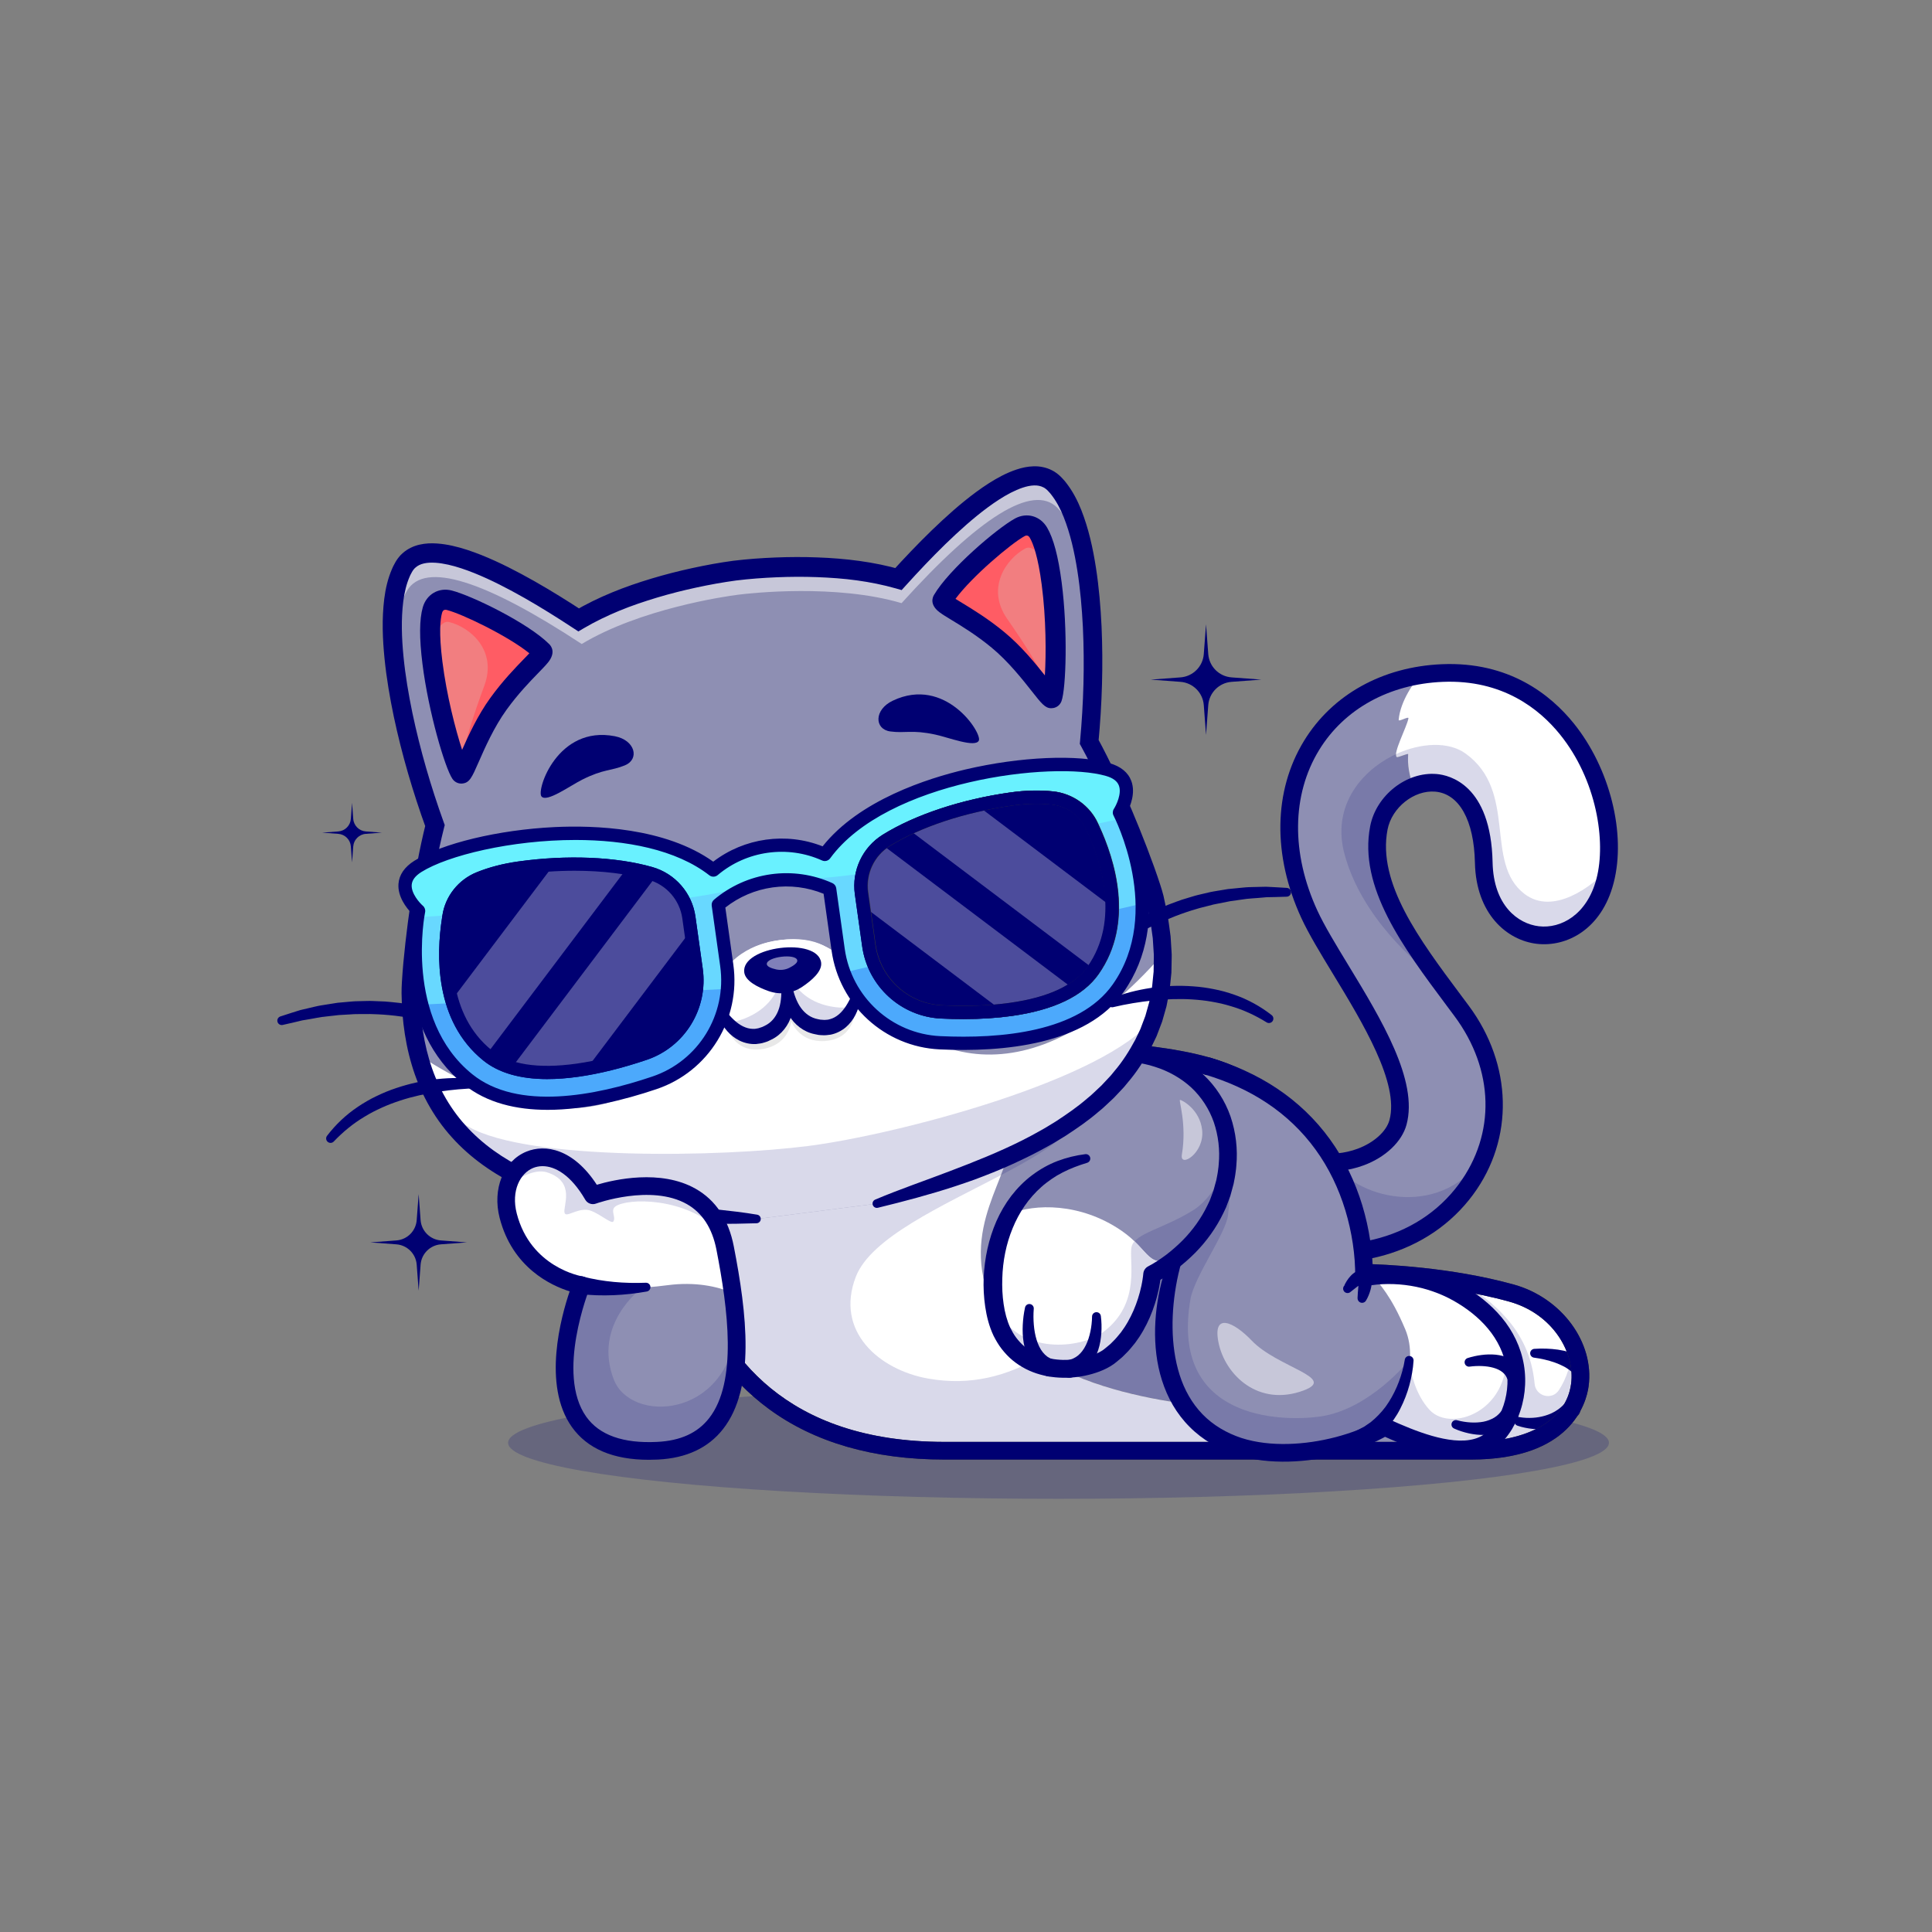 <?xml version="1.0" encoding="UTF-8"?>
<svg xmlns="http://www.w3.org/2000/svg" version="1.1" viewBox="0 0 4000 4000">
  <rect x="0" y="0" width="4000" height="4000" fill="#808080" stroke="none"/>
  <defs>
    <style>
      .cls-1 {
        fill: #000072;
      }

      .cls-2 {
        fill: #ff5c64;
      }

      .cls-3 {
        fill: #69f1ff;
      }

      .cls-4 {
        opacity: .3;
      }

      .cls-5 {
        fill: #f27e80;
      }

      .cls-6 {
        fill: #fff;
      }

      .cls-7 {
        fill: #8e8fb3;
      }

      .cls-8 {
        fill: #68d8ff;
      }

      .cls-9 {
        fill: #4ca9fc;
      }

      .cls-10 {
        fill: #3a3a3a;
      }

      .cls-11 {
        fill: #686868;
      }

      .cls-12 {
        opacity: .15;
      }

      .cls-13 {
        opacity: .2;
      }

      .cls-14 {
        fill: #9e9e9e;
      }

      .cls-15 {
        opacity: .5;
      }

      .cls-16 {
        fill: #e8e8e8;
      }
    </style>
  </defs>
  <!-- Generator: Adobe Illustrator 28.6.0, SVG Export Plug-In . SVG Version: 1.2.0 Build 709)  -->
  <g>
    <g id="Layer_1">
      <g>
        <g class="cls-13">
          <ellipse class="cls-1" cx="2191.56" cy="2987.12" rx="1139.59" ry="116.01"/>
        </g>
        <path class="cls-14" d="M3045.04,3003.59h-1089.7c-303.48,0-462.68-154.07-526-350.01-66.45-205.63,102.21-519.69,102.21-519.69,0,0,407.18,15.07,722.45,38.37,249.36,18.43,312.35,44.39,404.37,129.14,145.09,133.64,142.38,333.41,142.38,333.41,0,0,171.16-1.13,328.17,42.2,185.1,51.09,223.84,326.58-83.88,326.58Z"/>
        <path class="cls-7" d="M3045.03,3003.61h-1089.67c-303.51,0-462.72-154.09-526.02-350.02-55.57-171.97,53.33-419.82,90.42-496.33,7.27-14.96,11.8-23.37,11.8-23.37,0,0,355.83,13.17,659.8,33.94,21.18,1.42,42.12,2.93,62.66,4.44,249.36,18.43,312.34,44.41,404.36,129.16,145.08,133.64,142.38,333.37,142.38,333.37,0,0,77.93-.5,176.91,12.53,47.66,6.22,100.21,15.6,151.25,29.68,185.1,51.09,223.83,326.61-83.88,326.61Z"/>
        <g class="cls-12">
          <path class="cls-1" d="M2671.55,3003.61h-716.19c-303.51,0-462.72-154.09-526.02-350.02-55.57-171.97,53.33-419.82,90.42-496.33,7.27-14.96,11.8-23.37,11.8-23.37,0,0,355.83,13.17,659.8,33.94,31.83,49.9,58.36,106.98,43.18,142.61-45.87,107.94-411.77,200.28-462.76,333.24-43.36,113.11,48.48,192.14,148.92,210.34,302.36,54.88,445.52-330.77,554.19-236.78,62.84,54.34,141.51,239.66,196.67,386.38Z"/>
        </g>
        <path class="cls-11" d="M2576.55,3003.61h-621.19c-303.51,0-462.72-154.09-526.02-350.02-55.57-171.97,53.33-419.82,90.42-496.33,275.98,32.52,557.76,143.43,567.73,200.14,3.84,21.91-4.07,46.93-15.14,75.6-121.29,63.62-269.48,129.57-300.58,210.66-43.36,113.11,48.48,192.14,148.92,210.34,90.33,16.42,166.48-6.54,231.7-44.18,144.44,93.67,374.17,103.36,374.17,103.36l49.99,90.42Z"/>
        <path class="cls-6" d="M3045.03,3003.61h-90.1c38.05-56.58,83.42-171.01,22.73-356.29,47.66,6.22,100.21,15.6,151.25,29.68,185.1,51.09,223.83,326.61-83.88,326.61Z"/>
        <g class="cls-12">
          <path class="cls-1" d="M3045.03,3003.61h-90.1c38.05-56.58,83.42-171.01,22.73-356.29,17.06,2.24,34.76,4.85,52.78,7.96,53.53,37.53,136.23,92.42,146.86,209.93,2.33,25.78,35.96,34.63,50.14,12.99,14.71-22.45,27.23-54.11,28.62-97.51,46.56,97.33-3.25,222.92-211.03,222.92Z"/>
        </g>
        <path class="cls-1" d="M3146.88,2934.18c3.79.61,8.55,1.17,12.91,1.33,4.45.24,8.92.15,13.34-.05,8.84-.51,17.5-2.02,25.68-4.44,4.13-1.09,8.02-2.77,11.89-4.29,1.9-.86,3.71-1.88,5.56-2.79,1.88-.85,3.63-1.92,5.33-3.08,7.09-4.07,12.95-9.77,18.55-15.39l.75-.75c7.16-7.19,18.8-7.21,25.99-.05,7.19,7.16,7.21,18.8.05,25.99-.62.63-1.37,1.26-2.05,1.78-9.08,6.76-18.53,13.04-28.98,17.07-2.54,1.15-5.11,2.17-7.78,2.94-2.64.82-5.24,1.73-7.89,2.44-5.35,1.22-10.64,2.48-16.01,3.03-10.69,1.36-21.34,1.45-31.74.39-5.2-.58-10.35-1.32-15.43-2.41-5.18-1.07-9.9-2.32-15.41-4.2-4.77-1.63-7.32-6.82-5.69-11.6,1.46-4.28,5.79-6.77,10.1-6.07l.83.14Z"/>
        <path class="cls-1" d="M3176.55,2792.66c8.47-.63,16.3-.71,24.5-.46,8.12.27,16.29.96,24.52,2.11,8.23,1.22,16.51,3,24.85,5.46,8.32,2.61,16.68,6.06,24.9,10.73l.13.07c8.83,5.02,11.92,16.25,6.9,25.08-5.02,8.83-16.25,11.92-25.08,6.9-1.06-.6-2.11-1.36-2.99-2.12-4.56-3.98-9.92-7.7-15.86-10.98-6.03-3.17-12.48-6.02-19.25-8.45-6.79-2.37-13.82-4.42-21-6.11-7.1-1.67-14.66-3.06-21.62-3.93l-.46-.06c-5.02-.63-8.59-5.21-7.96-10.23.55-4.41,4.15-7.69,8.42-8Z"/>
        <path class="cls-6" d="M2576.55,3003.61h-621.19c-303.51,0-462.72-154.09-526.02-350.02-55.57-171.97,53.33-419.82,90.42-496.33,275.98,32.52,557.78,143.42,567.72,200.13,12.91,73.69-107.04,182.64-31.87,347.29,87.83,192.36,470.94,208.52,470.94,208.52l50,90.42Z"/>
        <g class="cls-12">
          <path class="cls-1" d="M2576.55,3003.61h-621.19c-303.51,0-462.72-154.09-526.02-350.02-55.57-171.97,53.33-419.82,90.42-496.33,275.98,32.52,557.76,143.43,567.73,200.14,3.84,21.91-4.07,46.93-15.14,75.6-121.29,63.62-269.48,129.57-300.58,210.66-43.36,113.11,48.48,192.14,148.92,210.34,90.33,16.42,166.48-6.54,231.7-44.18,144.44,93.67,374.17,103.36,374.17,103.36l49.99,90.42Z"/>
        </g>
        <path class="cls-10" d="M3045.04,3021.88h-1089.7c-146.68,0-269.12-35.36-363.9-105.08-83.8-61.65-144.2-148.32-179.51-257.6-68.07-210.63,96.46-520.86,103.5-533.97l5.4-10.05,11.4.42c4.07.15,411.12,15.34,723.12,38.41,255.04,18.85,321.01,46.98,415.41,133.93,125.05,115.18,144.73,274.81,147.75,328.75,48.33.94,185.45,6.86,315.27,42.69,99.36,27.42,167.56,119.96,155.27,210.66-4.82,35.62-36.68,151.85-244.02,151.85ZM1542.5,2152.61c-27.44,54.71-152.53,319.64-95.76,495.34,49.73,153.89,178.33,337.34,508.59,337.34h1089.7c119.9,0,197.57-44.92,207.76-120.17,8.66-63.94-37.13-145.19-128.75-170.47-152.62-42.12-321.5-41.55-323.18-41.54l-18.66.12.25-18.66c.02-1.9.62-193.43-136.48-319.71-88.51-81.52-147.43-106.17-393.32-124.35-281.75-20.83-641.34-35.23-710.15-37.89Z"/>
        <path class="cls-1" d="M3045.04,3021.88h-1089.7c-146.68,0-269.12-35.36-363.9-105.08-83.8-61.65-144.2-148.32-179.51-257.6-68.07-210.63,96.46-520.86,103.5-533.97l5.4-10.05,11.4.42c4.07.15,411.12,15.34,723.12,38.41,255.04,18.85,321.01,46.98,415.41,133.93,125.05,115.18,144.73,274.81,147.75,328.75,48.33.94,185.45,6.86,315.27,42.69,99.36,27.42,167.56,119.96,155.27,210.66-4.82,35.62-36.68,151.85-244.02,151.85ZM1542.5,2152.61c-27.44,54.71-152.53,319.64-95.76,495.34,49.73,153.89,178.33,337.34,508.59,337.34h1089.7c119.9,0,197.57-44.92,207.76-120.17,8.66-63.94-37.13-145.19-128.75-170.47-152.62-42.12-321.5-41.55-323.18-41.54l-18.66.12.25-18.66c.02-1.9.62-193.43-136.48-319.71-88.51-81.52-147.43-106.17-393.32-124.35-281.75-20.83-641.34-35.23-710.15-37.89Z"/>
        <path class="cls-7" d="M3329.02,1792.14c-.37,2.79-.78,5.63-1.19,8.37-1.28,7.96-2.79,15.64-4.71,23.01-43.13,166.02-247.3,145.9-251.18-37.78-2.74-130.72-63.16-172.29-119.88-164.33-8.78,1.23-17.47,3.66-25.84,7.09-18.75,7.73-35.95,20.72-48.98,37.18-10.98,13.9-18.98,30.37-22.5,48.34-6.59,34.12-3.89,68.28,5.35,102.45,19.44,71.99,68.06,144.02,120.65,215.51,15.05,20.49,30.41,40.84,45.51,61.24,17.15,23.1,30.78,46.65,41.16,70.53,17.7,40.66,26.07,81.96,26.16,122.16.05,35.26-6.22,69.61-18.11,101.81-56.9,154.68-242.4,260.2-471,179.7l24.24-200.46c45.14,30.32,90.69,41.35,131.03,39.79,4.71-.14,9.38-.5,13.95-1.01h.05c1.6-.18,3.2-.37,4.71-.64,60.23-8.14,105.74-43.95,115.85-81.18,32.06-117.36-131.45-318.24-183.49-431.11-96.92-210.3-16.74-406.92,155.55-474.75,23.46-9.24,48.66-16.1,75.33-20.26,14.36-2.29,29.23-3.7,44.46-4.35,11.11-.46,21.95-.46,32.47.09,229.51,11.3,328.71,247.98,310.41,398.59Z"/>
        <g class="cls-12">
          <path class="cls-1" d="M3075.46,2387.72c-56.9,154.68-242.4,260.2-471,179.7l24.24-200.46c45.14,30.32,90.69,41.35,131.03,39.79,56.3,80.29,231.74,116.98,315.72-19.03Z"/>
        </g>
        <g class="cls-12">
          <path class="cls-1" d="M2783.7,1768.4c35.39,130.87,147.6,226.64,197.02,263.57-52.6-71.47-101.17-143.52-120.65-215.49-9.24-34.18-11.93-68.35-5.31-102.44,3.49-18,11.49-34.44,22.49-48.35,18.8-23.9,46.36-40.35,74.84-44.29,56.69-7.95,117.1,33.59,119.84,164.33,3.88,183.67,208.07,203.81,251.19,37.78,1.9-7.36,3.45-15.07,4.7-23.01-30.89,33.5-111.98,96.17-171.76,50.08-84.13-64.85-12.79-212.01-122.12-290.69-83.29-59.94-296.15,38.81-250.24,208.5Z"/>
        </g>
        <path class="cls-11" d="M2891.9,1567.46c2.09,1.52,23.68-8.54,23.51-5.95-.66,11.33-1.54,34.14,10.82,66.98.13-.07.22-.09.35-.11,1.64-.72,3.24-1.34,4.91-1.88,1.44-.54,2.89-1,4.34-1.45,1.14-.35,2.33-.71,3.53-1.02,1.06-.29,2.17-.58,3.29-.84,3.12-.76,6.26-1.34,9.44-1.78,56.71-7.96,117.12,33.59,119.85,164.31,3.89,183.67,208.07,203.82,251.22,37.78,1.9-7.37,3.42-15.04,4.7-23-30.91,33.49-111.98,96.14-171.79,50.07-84.13-64.85-12.78-212.03-122.1-290.71-34.77-25-92.05-22.38-143.7,1.48-.2,2.97.24,5.12,1.64,6.12Z"/>
        <path class="cls-6" d="M2926.22,1628.49c8.39-3.45,17.06-5.88,25.86-7.08,56.71-7.96,117.12,33.59,119.85,164.31,3.89,183.67,208.07,203.82,251.22,37.78,1.9-7.37,3.42-15.04,4.7-23,.38-2.77.79-5.59,1.15-8.4,18.32-150.59-80.88-387.29-310.39-398.55-10.52-.58-21.36-.59-32.48-.12-15.22.66-30.08,2.08-44.45,4.35-12.84,11.74-42.64,53.76-45.89,92.65-.4,4.81,21.13-8.37,20.21-3.17-3.1,17.5-33.11,73.65-24.11,80.2,2.07,1.51,23.67-8.54,23.52-5.96-.65,11.34-1.57,34.12,10.8,66.97Z"/>
        <g class="cls-12">
          <path class="cls-1" d="M2891.9,1567.46c2.09,1.52,23.68-8.54,23.51-5.95-.66,11.33-1.54,34.14,10.82,66.98.13-.07.22-.09.35-.11,1.64-.67,3.25-1.29,4.91-1.88,1.44-.54,2.89-1,4.34-1.45,1.14-.35,2.33-.71,3.53-1.02,1.11-.3,2.22-.59,3.29-.84,3.12-.76,6.26-1.34,9.44-1.78,56.71-7.96,117.12,33.59,119.85,164.31,3.89,183.67,208.07,203.82,251.22,37.78,1.9-7.37,3.42-15.04,4.7-23-30.91,33.49-111.98,96.14-171.79,50.07-84.13-64.85-12.78-212.03-122.1-290.71-34.77-25-92.05-22.38-143.7,1.48-.2,2.97.24,5.12,1.64,6.12Z"/>
        </g>
        <path class="cls-1" d="M2758.86,2613.36c-52.11,0-106.26-9.59-160.44-28.68-9.53-3.36-14.53-13.8-11.18-23.34,3.36-9.53,13.79-14.54,23.33-11.18,162.56,57.27,323.43,18.58,409.83-98.56,76.58-103.84,73.22-236.98-8.78-347.44-5.68-7.66-11.41-15.32-17.13-23-89.57-119.99-182.18-244.07-157.68-370.6,12.36-63.86,75.35-113.38,137.77-108.01,26.27,2.24,112.27,22.04,115.66,182.82,1.89,89.64,52.79,127.32,95.81,132.35,45.21,5.31,99.74-23.2,119.38-98.83,19.98-76.94.41-204.1-75.64-298.28-42.43-52.54-118.96-114.08-242.9-108.89-110.61,4.64-203.88,56.14-255.91,141.29-56.74,92.86-58.04,213.92-3.55,332.15,14.45,31.35,38.46,70.84,63.88,112.65,68.26,112.27,145.63,239.52,120.69,330.9-9.56,35-43.35,67.12-88.2,83.84-65.37,24.36-140.19,13.29-205.28-30.37-8.39-5.63-10.63-16.99-5-25.38,5.63-8.39,17-10.63,25.39-5,55.19,37.02,117.92,46.68,172.12,26.47,33.49-12.48,59.27-35.71,65.68-59.19,20.8-76.18-55.42-201.53-116.66-302.25-25.98-42.73-50.52-83.09-65.85-116.35-59.67-129.49-57.65-263.09,5.57-366.54,58.5-95.74,162.59-153.61,285.6-158.77,139.23-5.86,225.18,63.37,272.9,122.46,75.02,92.91,108.99,228.8,82.58,330.46-25.17,96.93-97.99,133.1-159.04,125.97-62.17-7.28-125.9-62.02-128.13-167.92-1.86-87.9-32.58-142.9-82.19-147.13-43.83-3.75-89.92,32.96-98.74,78.51-21.42,110.65,66.27,228.14,151.08,341.76,5.75,7.7,11.48,15.39,17.19,23.07,90.57,122,94.04,275.47,8.85,390.97-44.94,60.94-108.83,104.43-184.75,125.76-33.93,9.53-69.58,14.28-106.24,14.28Z"/>
        <path class="cls-7" d="M3090.17,2979.37c-53.24,46.51-150.93,8.1-223.56-25.02-.73.41-1.46.87-2.2,1.28-77.84,45.23-215.01,71.81-310.96,35.03-215.46-82.6-138.08-389.04-90.01-439.07l28.63-265.5,8.46-78.71c341.84,102.08,323.27,437.84,323.27,437.84,0,0,7.18-1.83,19.67-3.25,35.45-4.16,113.56-5.49,191.82,45.23,36.45,23.65,61.74,50.45,78.25,78.21v.05c50.04,83.97,19.71,176.31-23.37,213.91Z"/>
        <g class="cls-12">
          <path class="cls-1" d="M3090.17,2979.37c-53.24,46.51-150.93,8.1-223.56-25.02-.73.41-1.46.87-2.2,1.28-77.84,45.23-215.01,71.81-310.96,35.03-215.46-82.6-138.08-389.04-90.01-439.07l28.63-265.5,16.19-20.22s55.34,77.66,34.21,250.22c-4.67,38.05-69.7,126.78-77.8,173.94-42.54,247.89,184.67,254.11,267.42,242.91,103.31-13.99,185.42-116.63,185.42-116.63,0,0,5.08,62.43,42.17,102.63,47.34,51.23,187.75-3.61,153.86-153.49,50.04,83.97,19.71,176.31-23.37,213.91Z"/>
        </g>
        <path class="cls-16" d="M3090.17,2979.37c-53.24,46.51-150.93,8.1-223.56-25.02-.73.41-1.46.87-2.2,1.28,18.75-27.9,48.02-78.9,53.97-132.32,2.52,17.43,11.75,63.57,41.3,95.64,47.34,51.23,187.75-3.61,153.86-153.49,1.14,1.92,2.24,3.89,3.34,5.81,2.1,3.89,4.12,7.78,5.9,11.71.91,1.92,1.74,3.84,2.61,5.81,0,0,0,.05.05.09.78,1.92,1.55,3.89,2.29,5.81.78,1.97,1.46,3.89,2.15,5.85v.09c.69,1.92,1.28,3.89,1.87,5.81.6,1.92,1.14,3.8,1.65,5.72.05.09.05.23.09.32.5,1.88.96,3.8,1.42,5.72.37,1.55.69,3.11,1.01,4.66.5,2.33.91,4.67,1.28,7,.27,1.65.55,3.25.73,4.89,8.14,60.97-16.42,117.27-47.75,144.62Z"/>
        <path class="cls-6" d="M3090.17,2979.37c-53.24,46.51-150.93,8.1-223.56-25.02-.73.41-1.46.87-2.2,1.28,27.12-40.39,76.24-128.93,45.01-203.44-29.55-70.39-52.87-92.02-65.95-110.23,35.45-4.16,113.56-5.49,191.82,45.23,146.91,95.22,112.19,242.13,54.88,292.17Z"/>
        <g class="cls-12">
          <path class="cls-1" d="M3090.17,2979.37c-53.24,46.51-150.93,8.1-223.56-25.02-.73.41-1.46.87-2.2,1.28,18.75-27.9,48.02-78.9,53.97-132.32,2.52,17.43,11.75,63.57,41.3,95.64,47.34,51.23,187.75-3.61,153.86-153.49,1.14,1.92,2.24,3.89,3.34,5.81,2.2,3.89,4.16,7.82,5.9,11.71.91,1.92,1.74,3.84,2.61,5.81,0,0,0,.05.05.09.78,1.92,1.55,3.89,2.29,5.81.78,1.97,1.46,3.89,2.15,5.85v.09c.69,1.92,1.28,3.89,1.87,5.81.6,1.92,1.14,3.8,1.65,5.72.05.09.05.23.09.32.5,1.88.96,3.8,1.42,5.72.37,1.55.69,3.11,1.01,4.66.5,2.33.91,4.67,1.28,7,.27,1.65.55,3.25.73,4.89,8.14,60.97-16.42,117.27-47.75,144.62Z"/>
        </g>
        <path class="cls-1" d="M2470.04,2557.94c-4.34,5.65-8.13,12.94-11.5,20.3-3.34,7.45-6.23,15.23-8.8,23.16-5.26,15.82-9.3,32.16-12.65,48.59-6.48,32.93-9.9,66.48-9.41,99.67.46,33.16,4.89,66.04,14.58,96.79,9.73,30.69,25.44,59.01,47.39,81.59,21.85,22.61,50.13,39.12,80.58,49.14,30.48,9.81,63.65,13.19,96.72,12.39,33.14-.82,66.41-5.83,98.68-14.21,32.16-8.52,63.76-20.3,91.64-36.72l.04-.03c5.31-3.13,11.65-3.23,16.88-.89,30.01,13.65,60.15,26.36,90.74,35.13,15.26,4.38,30.63,7.65,45.7,9.08,15.04,1.41,29.8.74,42.77-3.07,6.48-1.9,12.48-4.6,17.86-8.11,2.73-1.76,5.18-3.69,7.7-5.92l3.76-3.55,3.6-3.86c4.68-5.33,8.93-11.24,12.8-17.48,3.72-6.35,7.11-12.96,9.95-19.86,11.36-27.66,14.83-58.71,9.9-88.23-5.02-29.57-18.52-57.45-38.14-80.9-19.49-23.52-44.84-43.04-72.13-58.34-27.35-15.19-57.33-25.51-88.24-30.53-15.45-2.52-31.14-3.74-46.78-3.63-7.82.05-15.63.44-23.35,1.19-3.86.36-7.7.83-11.47,1.4l-5.59.92c-1.74.31-3.85.75-4.95,1.01h-.06c-9.93,2.35-19.88-3.81-22.21-13.74-.39-1.65-.53-3.39-.47-5,.21-4.94.18-11.15.03-16.83-.16-5.81-.46-11.66-.88-17.51-.84-11.7-2.15-23.41-3.88-35.06-3.48-23.3-8.62-46.37-15.44-68.88-13.69-45-34.14-87.88-61.61-125.7-27.36-37.89-61.64-70.55-100.64-96.48-38.98-26.02-82.53-45.2-127.86-58.83l-.07-.02c-9.68-2.91-15.16-13.11-12.25-22.79,2.91-9.68,13.11-15.16,22.79-12.25,48.26,14.51,95.23,35.11,137.67,63.43,42.45,28.2,80.11,64.05,110.01,105.48,30.04,41.37,52.23,88.01,66.98,136.52,7.36,24.28,12.88,49.07,16.62,74.14,1.85,12.54,3.26,25.14,4.18,37.83.45,6.35.78,12.71.96,19.12.15,6.54.24,12.57-.07,19.84l-22.75-18.75c2.96-.71,4.93-1.09,7.3-1.52l6.76-1.12c4.48-.67,8.93-1.22,13.37-1.64,8.89-.86,17.76-1.3,26.63-1.36,17.73-.12,35.44,1.26,52.93,4.11,34.97,5.67,69.06,17.41,100.07,34.63,7.73,4.32,15.36,8.87,22.65,13.87,3.64,2.51,7.31,4.96,10.91,7.54l10.57,8.1c13.86,11.15,26.89,23.59,38.45,37.5,23.19,27.67,39.95,61.83,46.06,98.19,6.05,36.35,1.85,74.12-12.15,108.24-3.52,8.54-7.73,16.81-12.47,24.85-4.91,7.96-10.42,15.64-16.76,22.85l-4.94,5.29-5.34,5.05c-3.72,3.31-7.84,6.56-12.13,9.32-8.59,5.61-17.99,9.78-27.51,12.57-19.14,5.57-38.36,6.06-56.47,4.41-18.17-1.73-35.57-5.53-52.38-10.33-33.62-9.66-65.15-23.07-95.87-37.02l16.92-.92c-32.04,18.82-66.2,31.38-101.06,40.66-34.92,9.05-70.75,14.48-107.04,15.38-36.22.84-73.16-2.69-108.89-14.15-17.89-5.82-34.87-13.44-51.18-22.98-16.15-9.66-31.37-21.23-44.73-34.72-13.46-13.39-25.06-28.62-34.64-44.87-9.53-16.3-16.97-33.64-22.64-51.35-11.36-35.51-15.14-72.45-14.28-108.64,1-36.25,6.57-72.02,16.45-106.56,4.91-17.28,10.96-34.24,18.47-50.72,3.83-8.21,8.02-16.3,12.8-24.2,4.82-7.9,10.13-15.61,17.65-22.68,3.68-3.46,9.47-3.28,12.94.4,3.12,3.32,3.28,8.35.59,11.84l-.33.43Z"/>
        <path class="cls-7" d="M2536.17,2447.16c-9.71,43.85-29.51,79.59-51.71,107.82-44.78,57-99.13,83.2-99.13,83.2,0,0-7.32,109.32-88.67,170.16-44.03,32.91-173.51,50.73-222.48-51.44-24.79-51.75-29.65-158.69,16.19-243.39,29.34-54.22,79.45-99.31,158.42-114.97l-41.25-210.04c248.86-53.07,364.09,98.42,328.62,258.65Z"/>
        <g class="cls-12">
          <path class="cls-1" d="M2542.43,2395.77c-.32,16.88-2.42,34.12-6.27,51.41-9.7,43.82-29.5,79.58-51.68,107.8-44.78,56.99-99.16,83.19-99.16,83.19,0,0-7.32,109.31-88.68,170.19-44,32.88-173.48,50.72-222.46-51.45-7.09-14.82-12.53-34.12-15.64-56.16.87,2.1,1.78,4.12,2.7,6.08,48.98,102.18,178.46,84.34,222.51,51.41,81.32-60.83,52-150.56,59.27-177.82,7.23-27.21,67.19-36.86,128.52-75.51,30.28-19.07,61.15-65.13,70.85-108.99,0-.05,0-.09.05-.14Z"/>
        </g>
        <path class="cls-16" d="M2439.57,2601.26c-.18.18-.32.32-.5.46-1.56,1.28-3.06,2.56-4.57,3.75-1.97,1.6-3.84,3.11-5.76,4.57-1.74,1.37-3.48,2.65-5.17,3.93-1.69,1.28-3.34,2.47-4.99,3.61-1.37,1.01-2.7,1.92-3.98,2.84-.23.18-.5.32-.73.5-1.55,1.05-3.06,2.06-4.48,3.02-14.45,9.6-24.06,14.22-24.06,14.22,0,0-7.32,109.31-88.68,170.19-44,32.88-173.48,50.72-222.46-51.45-.46-.91-.87-1.88-1.28-2.84-.46-.96-.87-1.92-1.28-2.93-1.87-4.39-3.57-9.1-5.12-14.13-.46-1.46-.91-2.97-1.37-4.48-.78-2.79-1.55-5.72-2.24-8.74-.5-2.06-.96-4.16-1.42-6.27-.18-.69-.32-1.37-.41-2.1-.46-2.1-.82-4.25-1.24-6.45v-.14c-.46-2.65-.91-5.35-1.28-8.1.87,2.1,1.78,4.12,2.7,6.08,48.98,102.18,178.46,84.34,222.51,51.41,81.32-60.83,52-150.56,59.27-177.82,1.01-3.75,2.97-7.13,5.9-10.34,33.98,32.66,37.09,55.62,90.65,31.19Z"/>
        <path class="cls-6" d="M2439.61,2601.25c-29.71,25.08-54.28,36.93-54.28,36.93,0,0-7.32,109.32-88.67,170.16-44.03,32.91-173.51,50.73-222.48-51.44-24.79-51.75-29.65-158.69,16.19-243.39,51.48-21.66,146.25-23.66,230.87,34.05,62.71,42.78,53.03,83.54,118.37,53.69Z"/>
        <g class="cls-12">
          <path class="cls-1" d="M2439.57,2601.26c-.18.18-.32.32-.5.46-1.56,1.28-3.06,2.56-4.57,3.75-1.97,1.6-3.84,3.11-5.76,4.57-1.74,1.37-3.48,2.65-5.17,3.93-1.69,1.28-3.34,2.47-4.99,3.61-1.33,1.01-2.7,1.92-3.98,2.84-.23.18-.5.32-.73.5-1.55,1.05-3.06,2.06-4.48,3.02-14.45,9.6-24.06,14.22-24.06,14.22,0,0-7.32,109.31-88.68,170.19-44,32.88-173.48,50.72-222.46-51.45-.46-.91-.87-1.88-1.28-2.84-.46-.96-.87-1.92-1.28-2.93-1.87-4.39-3.57-9.1-5.12-14.13-.46-1.46-.91-2.97-1.37-4.48-.78-2.79-1.55-5.72-2.24-8.74-.5-2.06-.96-4.16-1.42-6.27-.18-.69-.32-1.37-.41-2.1-.46-2.1-.82-4.25-1.24-6.45v-.14c-.46-2.65-.91-5.35-1.28-8.1.87,2.1,1.78,4.12,2.7,6.08,48.98,102.18,178.46,84.34,222.51,51.41,81.32-60.83,52-150.56,59.27-177.82,1.01-3.75,2.97-7.13,5.9-10.34,33.98,32.66,37.09,55.62,90.65,31.19Z"/>
        </g>
        <path class="cls-1" d="M2203.73,2170.63c32.15-6.85,65.15-11,98.55-11.08l12.53.04,12.56.7c8.37.27,16.74,1.55,25.1,2.42,16.67,2.6,33.39,5.7,49.62,11.16,32.56,10.18,63.57,27.35,89.23,50.96,25.49,23.79,44.98,53.98,56.36,86.75,11.14,32.83,15.14,67.77,12.01,101.74-.24,4.27-.75,8.5-1.37,12.71-.62,4.21-1,8.47-1.9,12.62l-2.42,12.51-3.34,12.34-3.38,12.34c-1.33,4.05-2.94,8-4.4,12l-4.52,11.96c-1.71,3.9-3.64,7.69-5.46,11.54-14.73,30.7-34.84,58.54-58.44,82.52-11.91,11.9-24.52,23.03-37.88,33.23-6.76,4.99-13.59,9.89-20.69,14.47-3.55,2.3-7.17,4.5-10.83,6.69-3.8,2.19-7.21,4.17-11.76,6.44l10.3-15.25v.06c-.27,3.15-.52,5.5-.88,8.12-.31,2.57-.68,5.1-1.1,7.59-.75,5.04-1.78,9.95-2.76,14.9-2.2,9.82-4.6,19.58-7.76,29.14-6.09,19.17-14.07,37.85-24.19,55.55-2.67,4.35-5.09,8.84-7.98,13.07l-8.84,12.6c-6.49,7.99-12.89,16.09-20.45,23.21l-5.49,5.49c-1.86,1.8-3.95,3.37-5.92,5.05-4.11,3.33-7.74,6.61-12.27,9.93-9.56,6.74-19.33,11.46-29.24,15.28-19.81,7.51-40.21,11.57-60.94,12.75-20.69,1.16-41.78-.59-62.28-6.37-20.48-5.6-40.28-15.54-57.09-29.44-8.39-6.97-15.85-14.97-22.52-23.5-6.64-8.58-12.06-17.88-16.89-27.39-9.31-19.8-14.23-39.87-17.23-59.91-2.97-20.06-3.98-40.16-3.23-60.18,1.82-39.98,10.19-79.76,26.3-116.87,8.17-18.48,18.44-36.14,30.74-52.36,12.47-16.06,26.84-30.79,43.13-42.95,16.21-12.23,33.99-22.28,52.71-29.43,18.75-7.06,38.11-11.79,57.57-14.2,5.03-.62,9.61,2.94,10.23,7.97.56,4.49-2.23,8.62-6.41,9.9l-.26.08c-17.59,5.39-34.61,11.69-50.52,19.92l-11.73,6.42-11.18,7.23c-7.23,5.09-14.37,10.27-20.86,16.21-26.37,23.22-46.39,52.88-59.68,85.57-13.53,32.63-20.47,68.3-21.46,103.94-.6,17.81.2,35.68,2.77,53.08,2.47,17.37,6.96,34.4,13.67,48.95,3.69,7.39,7.73,14.56,12.63,21.02,4.93,6.41,10.35,12.41,16.48,17.62,12.3,10.33,26.9,18.11,42.93,22.54,15.94,4.63,33.09,6.21,50.17,5.35,17.06-.86,34.26-4.18,49.86-10.11,7.75-2.95,15.1-6.67,21.01-10.85,3.09-2.28,6.51-5.35,9.76-7.96,1.62-1.39,3.36-2.65,4.89-4.14l4.52-4.57c6.28-5.84,11.59-12.68,17.07-19.34l7.47-10.66c2.46-3.57,4.51-7.45,6.81-11.16,8.67-15.17,15.67-31.47,21.04-48.38,2.79-8.42,4.9-17.07,6.85-25.71.85-4.33,1.78-8.69,2.41-13.02.37-2.17.69-4.33.94-6.46.29-2.07.52-4.43.66-5.99v-.03s.02-.18.02-.18c.6-6.7,4.69-12.26,10.28-15.07,2.58-1.29,6.08-3.26,9.18-5.06,3.17-1.9,6.35-3.84,9.49-5.86,6.29-4.06,12.39-8.45,18.46-12.91,11.97-9.15,23.26-19.13,33.9-29.74,21.06-21.4,38.69-45.94,51.51-72.66,1.58-3.35,3.29-6.65,4.78-10.04l3.89-10.4c1.27-3.48,2.69-6.9,3.85-10.41l2.9-10.72,2.94-10.71,2.11-10.94c.81-3.63,1.11-7.33,1.66-11,.55-3.67.99-7.34,1.19-11.04,2.75-29.47-.83-59.18-10.11-86.67-9.56-27.42-25.62-52.22-46.71-71.96-21.3-19.52-47.23-34.09-75.44-42.9-13.99-4.75-28.74-7.44-43.49-9.77-7.48-.74-14.88-1.94-22.44-2.15l-11.3-.64-11.36-.02c-30.32.06-60.88,3.85-91.02,10.28-9.88,2.11-19.6-4.19-21.71-14.07-2.11-9.88,4.19-19.6,14.07-21.71h0Z"/>
        <g>
          <path class="cls-7" d="M2407.4,1975.41c9.66,354.69-401.19,452.55-592.6,516.66l-247.79,31.65c-130.13-9.02-352.57-8.61-515.17-100.58-39.27-22.2-75.05-49.78-105.22-84.18-21.47-24.51-40.09-52.5-55.11-84.48-10.14-21.67-18.62-45.16-25.21-70.68-2.51-9.69-4.74-19.65-6.67-29.93-5.69-30.09-8.87-62.76-9.25-98.15-.32-30.67,9.61-137,28.21-242.34,6.32-35.87,13.64-71.63,21.92-104.22-70.19-193.16-120.43-441.32-64.14-536.22,36.61-61.71,162.32-20.53,361.6,110.42,121.08-72.88,296.51-98.64,323.5-101.99,26.97-3.55,203.24-22.7,338.72,17.41,159.97-176.84,271.29-248.3,322.23-197.77,78.34,77.71,92.09,330.52,72.7,535.13,63.77,116.04,125.7,282.94,135.63,322.84,10.36,41.63,15.68,80.36,16.62,116.44Z"/>
          <g class="cls-15">
            <path class="cls-6" d="M2256.17,1228c-12.38-79.21-34.02-143.97-67.34-177.01-50.94-50.53-162.26,20.93-322.23,197.77-135.48-40.11-311.75-20.95-338.72-17.41-26.99,3.35-202.42,29.11-323.5,101.99-199.28-130.95-324.99-172.13-361.6-110.42-23.95,40.35-28.61,108.47-20.69,188.25-15.43-100.93-14.52-189.65,14.3-238.23,36.61-61.71,162.32-20.53,361.6,110.42,121.08-72.88,296.51-98.64,323.5-101.99,26.97-3.55,203.24-22.7,338.72,17.41,159.97-176.84,271.29-248.3,322.23-197.77,40.11,39.78,63.29,125.42,73.72,226.99Z"/>
          </g>
          <path class="cls-6" d="M2407.4,1975.41c9.66,354.69-401.19,452.55-592.6,516.66l-247.79,31.65c-130.13-9.02-352.57-8.61-515.17-100.58-39.27-22.2-75.05-49.78-105.22-84.18-21.47-24.51-40.09-52.5-55.11-84.48-10.14-21.67-18.62-45.16-25.21-70.68,336.65,221.79,540.67,76.96,613.16-134.57,27.99-81.66,101.48-98.55,133.79-102.68,32.31-4.13,107.69-6.25,155.27,65.76,125.07,189.17,363.94,277.94,638.86-36.9Z"/>
          <g class="cls-12">
            <path class="cls-1" d="M2389.37,2107.18c-80.68,249.07-409.36,329.55-574.57,384.89l-247.79,31.65c-130.13-9.02-352.57-8.61-515.17-100.58-39.27-22.2-75.05-49.78-105.22-84.18-11.68-13.35-22.53-27.7-32.42-43.19,18.05,13.87,37.13,26.38,57.01,37.62,123.79,70.02,522.21,62.25,702.38,39.24,180.17-23.01,614.81-135.46,715.77-265.45Z"/>
          </g>
          <path class="cls-1" d="M1121.07,1648.95c-10.92-13.03,33.2-147.66,151.74-124.7,42.69,8.27,51.65,47.72,20.98,60.3-29.23,11.99-43.69,7.18-88.48,29.68-25.34,12.73-73.32,47.75-84.24,34.73Z"/>
          <path class="cls-1" d="M2026.57,1533.29c7.3-15.36-69.25-134.57-178.21-82.56-39.25,18.73-38,59.17-5.15,63.64,31.3,4.26,44.09-4.03,93.1,6.48,27.73,5.95,82.97,27.79,90.26,12.44Z"/>
          <path class="cls-5" d="M1032.05,1457.07c-47.7,65.96-71.99,152.82-78.13,143.82-.6-.86-1.22-1.91-1.86-3.13-13.91-25.66-44.86-130.46-56.81-225.82-1.89-15.38-3.2-29.02-3.92-41.09-1.97-32.59,0-53.88,3.97-67.85,4.95-17.08,20.03-24.03,34.64-20.35,38.83,9.85,152.66,65.7,192.49,105.68,7.1,7.1-42.64,42.78-90.39,108.74Z"/>
          <path class="cls-2" d="M1032.05,1457.07c-47.7,65.96-71.99,152.82-78.13,143.82-.6-.86-1.22-1.91-1.86-3.13,5.97-51.59,31.1-125,50.74-178.26,26.86-72.74-28.85-120.83-73.26-131.71-15.23-3.74-29.47,22.32-38.21,43.06-1.97-32.59,0-53.88,3.97-67.85,4.95-17.08,20.03-24.03,34.64-20.35,38.83,9.85,152.66,65.7,192.49,105.68,7.1,7.1-42.64,42.78-90.39,108.74Z"/>
          <path class="cls-1" d="M954.97,1622.31c-7.2,0-14.05-3.61-18.21-9.72-15.63-22.92-49.67-138.7-62.09-238.07h0c-6.71-53.75-6.49-92.08.68-117.21,7.78-26.95,32.88-41.55,59.69-34.78,41.29,10.44,158.38,67.22,202.14,111.12,4.65,4.67,13.71,17.69-2.45,37.8-4.66,5.79-11.44,12.77-20.01,21.61-17.69,18.22-41.91,43.16-65.81,76.2-26.24,36.27-45.37,79.92-58.03,108.8-14.02,31.98-18.74,42.75-33.92,44.16-.67.06-1.33.09-2,.09ZM915.89,1369.37c8.81,70.5,27.25,141.24,40.84,183.09,13.29-30.12,32.34-71.41,58.5-107.57,25.66-35.47,52.14-62.74,69.67-80.79,3.75-3.86,7.74-7.97,11.1-11.56-44.79-36.19-139.6-81.75-171.16-89.73-4.87-1.23-8.06.78-9.56,5.95-3.78,13.26-6.77,41.54.61,100.6h0Z"/>
          <path class="cls-5" d="M2066.41,1324.95c62.75,51.85,108.09,129.82,111.77,119.56.36-.98.7-2.15,1.01-3.5,7.01-28.33,10.63-137.55-1.78-232.85-2.04-15.36-4.19-28.89-6.53-40.75-6.29-32.03-13.55-52.15-20.9-64.67-9.08-15.29-25.43-18.23-38.64-10.99-35.11,19.3-131.25,101.96-159.75,150.67-5.09,8.66,52.02,30.69,114.82,82.53Z"/>
          <path class="cls-2" d="M2066.41,1324.95c62.75,51.85,108.09,129.82,111.77,119.56.36-.98.7-2.15,1.01-3.5-18.75-48.43-61.53-113.17-93.92-159.78-44.28-63.65-2.45-124.2,37.81-145.89,13.8-7.45,34.13,14.19,47.81,32.07-6.29-32.03-13.55-52.15-20.9-64.67-9.08-15.29-25.43-18.23-38.64-10.99-35.11,19.3-131.25,101.96-159.75,150.67-5.09,8.66,52.02,30.69,114.82,82.53Z"/>
          <path class="cls-1" d="M2176.23,1466.3c-12.3,0-20.15-9.96-39.56-34.61-19.51-24.77-48.99-62.2-83.5-90.71-31.44-25.97-61.15-44.03-82.85-57.21-10.53-6.39-18.84-11.45-24.8-15.88-20.7-15.4-15.19-30.28-11.86-35.97,31.32-53.49,130.38-137.88,167.71-158.36,24.27-13.3,52.22-5.48,66.48,18.61,13.29,22.57,23.15,59.62,30.16,113.33h0c12.95,99.3,9.12,219.91-.25,246.03-2.73,7.61-9.3,13.12-17.15,14.4-1.53.25-2.98.38-4.38.38ZM1978.24,1239.86c4.16,2.63,9.05,5.6,13.65,8.39,21.5,13.06,53.99,32.8,87.74,60.69,34.41,28.43,63.23,63.59,83.66,89.41,2.63-43.93,2.7-117.04-6.49-187.48-7.71-59.01-17.7-85.63-24.73-97.57-2.72-4.59-6.35-5.71-10.72-3.31-28.54,15.66-108.86,83.58-143.11,129.87Z"/>
          <path class="cls-1" d="M1811.98,2483.64c51.15-21.62,103.21-39.2,154.22-58.77,51.05-19.39,101.6-39.49,149.91-63.74,12.01-6.16,24.05-12.28,35.69-19.03,11.88-6.39,23.17-13.64,34.65-20.61,22.39-14.7,44.53-29.86,64.57-47.33l7.67-6.38c2.47-2.21,4.85-4.52,7.28-6.77l14.49-13.61,13.55-14.45c2.22-2.44,4.61-4.74,6.7-7.28l6.23-7.65c17.21-19.99,31.17-42.32,43.52-65.31l8.48-17.66c.7-1.48,1.45-2.93,2.1-4.42l1.72-4.58,3.46-9.16,3.47-9.15c.56-1.53,1.2-3.04,1.71-4.59l1.32-4.72,5.3-18.86,1.33-4.71.93-4.82,1.81-9.65c1.09-6.45,2.69-12.81,3.4-19.34l1.95-19.59.99-9.79.14-9.88.32-19.76c.16-3.29,0-6.59-.28-9.89l-.65-9.9-1.27-19.81c-.8-6.59-1.84-13.16-2.73-19.74l-2.82-19.74-4.21-19.58-4.19-19.58-2.54-9.14-2.95-9.49c-8.3-25.53-17.81-51.22-27.6-76.66-9.85-25.46-20.08-50.81-30.83-75.91-21.44-50.21-44.46-99.78-70.37-147.24l-2.81-5.15.54-5.84c7.21-78.42,9.51-157.5,5.82-236-1.98-39.22-5.39-78.34-11.44-116.79-6.02-38.37-14.51-76.44-28.37-111.21-6.9-17.33-15.59-33.57-26.18-46.91-1.25-1.77-2.7-3.23-4.1-4.75l-2.1-2.29c-.7-.79-1.41-1.57-2-2-1.26-1.01-2.37-2.29-3.73-3.04l-1.92-1.35c-.66-.4-1.38-.69-2.05-1.06-5.43-2.81-11.81-4.18-19.22-3.94-14.89.43-32.03,6.95-48.21,15.19-16.32,8.4-32.21,18.98-47.65,30.31-30.88,22.85-59.96,49.18-88.11,76.47-28.11,27.4-55.19,56.1-81.69,85.38l-8.45,9.33-12.3-3.51c-26.13-7.45-53.12-12.76-80.46-16.57-27.36-3.79-55.14-5.68-82.96-6.75-27.84-1.01-55.8-.83-83.72.35-27.87,1.17-55.97,3.27-83.24,6.62-27.22,3.7-54.96,8.67-82.22,14.57-27.32,5.88-54.43,12.74-81.11,20.72-26.65,8.03-53.06,16.85-78.58,27.4-25.5,10.57-50.29,22.49-73.69,36.28l-11.08,6.52-10.59-6.95c-33.01-21.68-66.44-42.64-100.54-62.08-34.11-19.33-68.87-37.5-104.5-51.84-17.79-7.09-35.82-13.32-53.72-17.34-17.72-3.9-35.93-5.89-50.4-2.57-7.21,1.63-13,4.55-17.52,8.61-.55.53-1.17.98-1.71,1.54l-1.51,1.78c-1.12,1.06-1.87,2.57-2.83,3.86-.46.56-.95,1.5-1.43,2.43l-1.45,2.74c-.98,1.82-2.01,3.59-2.77,5.62-6.89,15.54-11.2,33.44-13.52,51.93-4.66,37.12-3.3,76.08.52,114.72,3.82,38.73,10.35,77.43,18.3,115.88,16.17,76.89,38.28,152.83,64.99,226.9l2.03,5.62-1.46,5.76c-13.24,52.4-22.92,106.22-31.09,160.18-4.05,27-7.62,54.1-10.73,81.22-3.08,27.08-5.83,54.36-7.41,81.12-.41,6.7-.63,13.25-.64,19.39.07,6.68.25,13.36.52,20.02.56,13.33,1.57,26.61,3.08,39.81,3.02,26.39,8.05,52.44,15.5,77.67,14.78,50.48,39.91,97.51,74.91,136.31,34.83,38.98,78.76,69.6,126.67,92.48,48.02,22.88,99.73,38.57,152.46,49.98,52.79,11.49,106.79,18.05,161.09,23.55l81.74,8.46c27.35,2.93,54.8,6.08,82.22,10.72,4.87.82,8.15,5.44,7.33,10.31-.72,4.27-4.35,7.32-8.52,7.45h-.04c-54.99,1.82-110.27,1.86-165.73-1.83-55.41-3.69-110.89-10.99-165.79-22.67-54.83-11.76-109.27-28.06-160.8-52.49-51.39-24.41-99.74-57.73-138.5-100.94-38.96-42.97-67.05-95.47-83.26-150.58-8.2-27.57-13.68-55.77-16.97-84.07-1.65-14.15-2.74-28.34-3.37-42.51-.31-7.09-.51-14.17-.6-21.25-.01-7.62.24-14.84.65-21.88,1.61-28.21,4.35-55.74,7.43-83.37,3.11-27.59,6.68-55.1,10.74-82.55,8.21-54.91,17.9-109.64,31.53-164.06l.57,11.39c-27.47-75.73-50.17-153.08-66.96-232.08-8.25-39.53-15.1-79.46-19.18-120.02-4.04-40.53-5.77-81.72-.63-123.75,2.65-20.97,7.41-42.32,16.61-63.24,1.03-2.63,2.44-5.2,3.81-7.77l2.06-3.86c.67-1.27,1.34-2.55,2.35-4,1.9-2.78,3.62-5.64,5.96-8.19l3.37-3.87c1.19-1.23,2.5-2.37,3.77-3.54,10.26-9.32,23.07-15.16,35.27-17.89,12.28-2.8,24.15-3.13,35.41-2.4,11.27.77,22.16,2.44,32.63,4.81,20.99,4.69,40.72,11.54,59.93,19.14,38.33,15.36,74.35,34.16,109.55,54.01,35.14,19.95,69.28,41.27,102.89,63.25l-21.66-.43c51.22-30.29,105.99-51.49,161.53-68.13,27.79-8.36,55.85-15.52,84.11-21.66,28.32-6.13,56.57-11.41,85.72-15.26,29.19-3.52,57.85-5.56,86.8-6.72,28.9-1.15,57.85-1.27,86.85-.16,57.93,2.15,116.26,8.93,173.44,25.37l-20.74,5.83c27.02-29.72,54.7-58.92,83.7-87.06,29.09-28.05,59.23-55.29,92.46-79.78,16.68-12.17,34.05-23.76,53.18-33.56,9.54-4.92,19.65-9.27,30.35-12.84,10.71-3.53,22.26-6.19,34.83-6.56,12.46-.43,26.3,2,38.54,8.43,1.51.81,3.07,1.58,4.52,2.47l4.23,2.89c2.9,1.87,5.28,4.2,7.81,6.41,1.34,1.15,2.31,2.21,3.27,3.27l2.95,3.21c1.97,2.14,3.97,4.28,5.63,6.56,14.15,17.92,24.11,37.37,31.94,56.99,15.53,39.37,24.19,79.65,30.46,119.89,6.23,40.27,9.63,80.63,11.57,120.96,3.59,80.67,1.04,161.23-6.52,241.42l-2.27-10.98c26.74,49.27,50.01,99.76,71.69,150.85,10.86,25.54,21.19,51.28,31.14,77.19,9.91,25.96,19.48,51.94,28.14,78.79l3.15,10.24,2.95,10.76,4.43,20.81,4.4,20.81,3,21.14c.95,7.06,2.03,14.09,2.85,21.16l1.34,21.4.66,10.7c.28,3.56.44,7.13.27,10.73l-.39,21.52-.21,10.76-1.09,10.75-2.21,21.49c-.81,7.15-2.54,14.21-3.77,21.31l-2.04,10.64-1.05,5.31-1.47,5.22-5.92,20.87-1.49,5.21c-.57,1.72-1.26,3.39-1.89,5.09l-3.86,10.15-3.87,10.14-1.94,5.07c-.73,1.66-1.55,3.27-2.32,4.9l-9.44,19.54c-13.67,25.42-29.24,49.97-48.01,71.73l-6.84,8.33c-2.3,2.76-4.86,5.26-7.28,7.9l-14.74,15.62-15.63,14.63c-2.62,2.42-5.19,4.9-7.86,7.26l-8.21,6.82c-21.56,18.66-45,34.65-68.64,50.07-12.06,7.3-23.98,14.88-36.37,21.52-12.2,7.03-24.72,13.36-37.22,19.73-25.15,12.37-50.55,24.16-76.5,34.4-12.89,5.35-25.97,10.11-38.97,15.1-13.12,4.6-26.24,9.25-39.43,13.52-52.77,17.32-106.21,31.39-159.59,44.4l-.07.02c-4.79,1.17-9.62-1.77-10.79-6.56-1.05-4.32,1.23-8.66,5.2-10.34Z"/>
          <path class="cls-16" d="M1771.26,2068.46s10.49,81.85-63.28,86.88c-52.26,3.59-68.47-37.73-69.69-41.07-.37,3.54-5.67,47.62-57.16,57.28-72.7,13.67-83.12-68.18-83.12-68.18l122.47-123.44,1.25-.16,149.53,88.7Z"/>
          <path class="cls-6" d="M1770.59,2069.1s-15.93,65.33-73.37,57.93c-65.39-8.42-67.27-84.9-67.27-84.9l-2.34.29s17.1,74.57-44.17,98.91c-53.82,21.39-85.43-37.97-85.43-37.97,0,0-33.45-137.83,118.14-157.19,151.59-19.36,154.44,122.92,154.44,122.92Z"/>
          <g class="cls-12">
            <path class="cls-1" d="M1765.23,2083.91c-8.52,18.8-28.41,48.23-67.98,43.11-65.43-8.41-67.32-84.9-67.32-84.9l-2.31.29s17.11,74.6-44.19,98.94c-37.04,14.71-63.59-8.84-76.53-24.95,10.83-.39,22.35-2.71,34.61-7.56,101.18-40.21,75.77-141.14,75.77-141.14l3.88-.5s.27,104.09,108.27,118.03c13.24,1.7,25.13,1.08,35.8-1.33Z"/>
          </g>
          <path class="cls-1" d="M1507.18,2098.48c2.28,2.68,5.21,6.13,8.07,8.94,2.82,2.99,5.89,5.67,8.92,8.25,6.14,5.05,12.66,9.09,19.23,11.48,6.55,2.55,13.1,3.28,19.7,2.95,3.33-.74,6.66-.76,10.01-2.2,1.66-.63,3.38-.96,5.05-1.67l4.98-2.37c13.31-6.31,22.48-17.18,28.12-31.37,2.81-7.06,4.54-14.96,5.49-23.1.56-4.07.73-8.24.89-12.42.1-4.07.05-8.66-.17-12.22l-.06-.92c-.36-5.73,3.99-10.67,9.72-11.03,4.89-.31,9.2,2.82,10.59,7.3,1.68,5.44,2.67,10.01,3.46,15.11.82,4.99,1.23,10.04,1.37,15.15.18,10.19-.59,20.74-3.74,31.11-5.43,20.77-21.04,41-41.14,50.58l-7.44,3.64c-2.53,1.13-5.33,1.86-8.02,2.71-5.28,1.94-11.26,2.38-16.98,3.17-11.82.62-23.76-2.1-34.02-7.02-10.27-5.03-18.83-12.07-25.76-19.93-3.44-3.96-6.56-8.11-9.32-12.43-2.83-4.42-5.05-8.62-7.31-13.94-2.24-5.28.22-11.37,5.49-13.62,4.28-1.82,9.09-.55,11.96,2.81l.89,1.05Z"/>
          <path class="cls-1" d="M1780.69,2071.56c-.87,5.71-1.99,10.34-3.63,15.31-1.6,4.88-3.6,9.66-5.95,14.35-4.76,9.34-11.32,18.27-20.02,25.69-8.72,7.3-19.62,12.9-31.22,15.22-5.74.65-11.65,1.7-17.24,1.13-2.81-.16-5.71-.17-8.44-.64l-8.11-1.68c-21.85-4.3-41.98-20.04-52.38-38.82-5.63-9.27-8.98-19.3-11.33-29.22-1.13-4.99-1.98-9.98-2.42-15.02-.49-5.14-.67-9.81-.38-15.5.29-5.73,5.17-10.15,10.9-9.87,4.89.24,8.83,3.83,9.7,8.44l.17.91c.66,3.51,1.76,7.97,2.86,11.89,1.19,4.01,2.38,8.01,3.94,11.82,2.94,7.66,6.57,14.88,11.04,21.03,8.97,12.35,20.55,20.61,35.01,23.43l5.41,1.06c1.8.27,3.54.16,5.31.36,3.61.57,6.84-.24,10.25-.34,6.47-1.31,12.64-3.65,18.35-7.74,5.78-3.94,11.09-9.48,15.79-15.89,2.3-3.25,4.61-6.6,6.6-10.2,2.08-3.43,4.06-7.5,5.61-10.66l.6-1.22c2.52-5.15,8.75-7.28,13.89-4.75,4.17,2.05,6.36,6.53,5.69,10.89Z"/>
          <g>
            <path class="cls-1" d="M1700.09,1993.1c2.25,17.86-19.07,36.58-39.12,49.99-20.97,14.03-46.03,17.18-69.82,8.78-22.74-8.03-48.03-20.89-50.27-38.75-6.77-53.89,152.44-73.9,159.21-20.01Z"/>
            <g class="cls-15">
              <path class="cls-6" d="M1650.72,1988.57c.65,5.15-8.02,10.86-16.11,15.02-8.47,4.35-18.41,5.6-27.68,3.48-8.87-2.03-18.68-5.41-19.33-10.57-1.95-15.54,61.17-23.47,63.13-7.94Z"/>
            </g>
          </g>
          <ellipse class="cls-10" cx="1286.11" cy="1988.34" rx="123.6" ry="129.68" transform="translate(-241.55 178.97) rotate(-7.28)"/>
          <ellipse class="cls-6" cx="1305.75" cy="2016.11" rx="52.31" ry="54.88" transform="translate(-244.93 181.69) rotate(-7.28)"/>
          <ellipse class="cls-6" cx="1241.55" cy="1940.32" rx="30.16" ry="31.64" transform="translate(-235.86 172.96) rotate(-7.28)"/>
          <ellipse class="cls-10" cx="1948.63" cy="1903.71" rx="123.6" ry="129.68" transform="translate(-225.5 262.24) rotate(-7.28)"/>
          <ellipse class="cls-6" cx="1968.27" cy="1931.48" rx="52.31" ry="54.88" transform="translate(-228.82 264.9) rotate(-7.28)"/>
          <ellipse class="cls-6" cx="1904.07" cy="1855.7" rx="30.16" ry="31.64" transform="translate(-219.79 256.23) rotate(-7.28)"/>
          <path class="cls-1" d="M953.81,2134.67c-3.21-1.3-6.97-2.69-10.57-3.96-3.59-1.37-7.27-2.59-10.97-3.77-3.66-1.25-7.37-2.39-11.14-3.41-3.76-1.01-7.42-2.28-11.19-3.24-15.05-3.94-30.15-7.68-45.48-10.39-30.59-5.55-61.55-9.47-92.71-10.24-7.78-.46-15.58.03-23.37-.1l-11.69.02c-3.9.04-7.78.44-11.68.64-7.78.51-15.57.98-23.38,1.35l-23.29,2.64c-15.63,1.25-30.86,5.06-46.4,7.37l-5.81.97-5.73,1.36-11.46,2.72c-7.64,1.85-15.33,3.55-23.03,5.27l-.61.14c-4.93,1.1-9.81-2-10.91-6.93-1.03-4.62,1.67-9.21,6.07-10.67,7.7-2.53,15.4-5.08,23.16-7.48l11.63-3.65,5.82-1.83,5.93-1.44c7.89-1.96,15.83-3.79,23.78-5.58,3.98-.84,7.92-1.96,11.95-2.56l12.07-1.94,24.19-3.81c8.12-.82,16.26-1.52,24.41-2.2,4.07-.3,8.14-.8,12.23-.93l12.26-.3c8.18-.11,16.36-.61,24.54-.2l24.54,1.01c8.17.51,16.31,1.5,24.46,2.33,8.17.67,16.23,2.29,24.33,3.49,8.11,1.2,16.1,3.05,24.1,4.84,32.06,7.43,62.99,17.7,92.5,34.31,4.4,2.48,5.95,8.05,3.48,12.45-2.28,4.05-7.19,5.69-11.39,3.99l-.64-.26Z"/>
          <path class="cls-1" d="M990.14,2253.09c-13.32.24-27.38,1.03-41.03,2.27-13.73,1.24-27.4,2.82-40.97,4.89-27.12,4.23-53.98,9.89-79.85,18.45-12.94,4.25-25.69,9.02-38.02,14.69-6.24,2.69-12.21,5.88-18.32,8.84-5.9,3.31-11.96,6.39-17.64,10.06-23.27,13.89-44.34,31.21-63.17,50.98l-.13.14c-3.49,3.66-9.28,3.8-12.94.31-3.41-3.25-3.74-8.53-.95-12.19,17.75-23.19,39.39-43.73,63.84-60.04,12.18-8.22,24.9-15.65,38.15-21.92,13.18-6.42,26.72-12.06,40.59-16.63,27.65-9.41,56.25-15.7,85.09-18.74,28.94-3.03,57.67-3.38,86.97.68,5.01.69,8.5,5.31,7.81,10.32-.63,4.53-4.47,7.82-8.9,7.9h-.52Z"/>
          <path class="cls-1" d="M2298.21,1947.87c24.38-23.5,51.75-41.21,80.9-56.46,7.29-3.75,14.57-7.54,22.11-10.74,7.54-3.2,14.93-6.79,22.67-9.49,7.68-2.86,15.31-5.86,23.09-8.41l23.5-7.15c7.81-2.44,15.86-4.02,23.8-5.97l11.95-2.79c3.99-.89,8.05-1.44,12.07-2.17,8.05-1.39,16.11-2.75,24.18-4l24.37-2.39,12.17-1.16c4.05-.43,8.14-.33,12.21-.53,8.14-.27,16.28-.49,24.42-.58l6.1-.1,6.1.31,12.18.61c8.11.37,16.22.9,24.3,1.42,5.04.32,8.86,4.66,8.54,9.7-.3,4.72-4.14,8.38-8.77,8.55l-.66.02c-7.89.27-15.76.56-23.62.69l-11.78.25-5.88.12-5.87.52c-15.62,1.67-31.32,1.81-46.76,4.53l-23.21,3.3c-7.65,1.61-15.31,3.1-22.97,4.57-3.82.79-7.68,1.38-11.46,2.32l-11.32,2.92c-7.51,2.09-15.18,3.57-22.59,5.97-29.97,8.58-58.95,20.15-87.16,33.21-14.16,6.48-27.83,13.9-41.41,21.49-3.41,1.88-6.63,4.03-10.02,5.95-3.39,1.93-6.69,3.97-9.92,6.1-3.28,2.07-6.54,4.18-9.67,6.41-3.16,2.13-6.45,4.42-9.23,6.49l-.55.41c-4.05,3.01-9.78,2.16-12.78-1.89-2.77-3.73-2.27-8.89,1-12.03Z"/>
          <path class="cls-1" d="M2299.01,2067.89c27.34-11.29,55.24-18.17,84.01-22.52,28.68-4.31,57.93-5.41,87.06-3.25,14.57.94,29.1,2.99,43.47,5.89,14.4,2.74,28.58,6.74,42.43,11.63,27.76,9.64,53.87,24.08,76.88,42.07,3.98,3.11,4.69,8.87,1.58,12.85-2.9,3.71-8.09,4.58-12,2.17l-.2-.12c-23.2-14.4-47.94-25.87-73.96-33.46-6.42-2.13-13.06-3.58-19.6-5.31-6.66-1.32-13.23-2.91-19.95-3.95-13.36-2.38-26.9-3.8-40.49-4.66-27.2-1.78-54.61-.5-81.93,2.22-13.66,1.41-27.29,3.32-40.89,5.57-13.52,2.23-27.32,5-40.28,8.11l-.5.12c-4.91,1.18-9.86-1.84-11.04-6.76-1.07-4.44,1.31-8.91,5.4-10.6Z"/>
        </g>
        <path class="cls-7" d="M1361.51,3003.61c-300.49,14.91-160.12-337.31-157.97-342.7l.04-.05s-14.22-2.24-34.16-10.34c-37.78-15.37-96.09-51.64-117.22-133.37-28.95-111.96,92.85-184.36,175.4-42.4,0,0,235.59-86.58,273.64,109.08,5.76,29.5,11.39,60.92,15.69,92.8,3.52,25.84,6.22,51.91,7.45,77.52,6.22,127.24-23.14,242.5-162.87,249.45Z"/>
        <g class="cls-12">
          <path class="cls-1" d="M1361.51,3003.61c-300.49,14.91-160.12-337.31-157.97-342.7l.04-.05s-14.22-2.24-34.16-10.34c99.52,25.66,158.29,15.6,160.44,15.23-2.61,1.88-103,76.43-59.05,190.4,34.99,90.7,231.79,81.55,253.56-101.99,6.22,127.24-23.14,242.5-162.87,249.45Z"/>
        </g>
        <path class="cls-6" d="M1516.93,2676.64c-32.7-13.49-77.71-23.23-134.88-15.78-115.76,15.05-178.46,0-178.46,0,0,0-119.1-18.84-151.39-143.7-5.99-23.19-5.53-44.68-.23-62.93,20.03-69.84,110.18-92.02,175.63,20.54,0,0,205.31-75.47,263.53,73.68,4.16,10.61,7.59,22.37,10.11,35.4,5.76,29.5,11.39,60.92,15.69,92.8Z"/>
        <g class="cls-12">
          <path class="cls-1" d="M1491.13,2548.44c-74.37-71.35-192.6-67.92-216.97-50.63-11.39,8.1,2.15,22.78-4.53,31.38-4.53,5.85-35.45-23.05-54.79-24.38-23.19-1.65-42.95,16.74-46.01,6.04-3.66-12.94,23.83-64.17-35.9-83.51-24.19-7.87-55.94,8.92-80.95,26.89,20.03-69.84,110.18-92.02,175.63,20.54,0,0,205.31-75.47,263.53,73.68Z"/>
        </g>
        <path class="cls-1" d="M1343.39,3022.34c-73.79,0-127.37-22.82-159.46-67.97-61.64-86.73-22.2-228.73-4.5-280.75-38.62-12.06-118.3-48.93-144.92-151.88-15.54-60.07,7.71-117.85,55.27-137.4,39.39-16.19,97.36-5.87,145.85,68.59,36.04-10.67,131.88-32.71,204.23,8.06,41.84,23.58,68.54,63.73,79.36,119.33,26.98,138.63,45.43,292.01-22.29,378.47-30.48,38.93-75.74,60.14-134.51,63.07-6.48.32-12.83.48-19.02.48ZM1123.25,2414.41c-7.1,0-13.69,1.36-19.56,3.77-26.13,10.74-46.12,46.61-33.76,94.39,28.76,111.22,132.17,129.48,136.56,130.2,5.48.9,10.28,4.26,13,9.1,2.72,4.84,3.12,10.67,1.04,15.82-.71,1.75-70.1,176.46-6.74,265.51,27.08,38.07,76.46,55.61,146.81,52.1,48.36-2.41,83.54-18.46,107.52-49.09,58.98-75.31,39.1-226.03,15.18-348.92-8.67-44.55-29.29-76.3-61.3-94.38-74.09-41.85-186.98-1.41-188.12-.99-8.33,3.04-17.65-.32-22.11-7.98-29.91-51.45-62.65-69.54-88.52-69.54Z"/>
        <path class="cls-1" d="M1207.73,2643.03c4.23,1.31,9.82,2.63,14.92,3.75,5.24,1.12,10.54,2.18,15.89,3.06,10.69,1.81,21.53,3.24,32.44,4.27,10.91.94,21.89,1.74,32.91,1.92,11.02.33,22.07.11,33.14-.25h.19c5.06-.17,9.29,3.79,9.46,8.85.15,4.64-3.17,8.58-7.62,9.34-11.31,1.93-22.69,3.7-34.16,4.92-11.46,1.36-23,2.1-34.59,2.67-11.59.47-23.23.53-34.93.16-5.85-.16-11.72-.52-17.63-.97-6.04-.51-11.56-.99-18.33-2.07-10-1.6-16.82-11-15.22-21,1.6-10,11-16.82,21-15.22.83.13,1.75.35,2.53.59Z"/>
        <path class="cls-1" d="M2926.63,2817.04c-.55,9.08-1.57,17.29-3.09,25.79-1.43,8.43-3.36,16.77-5.58,25.06-4.53,16.56-10.73,32.79-18.71,48.38-7.78,15.7-18.26,30.27-30.27,43.62l-9.43,9.73c-3.4,2.98-6.93,5.85-10.42,8.77l-5.29,4.34-5.71,3.76-11.53,7.49c-8.49,5.51-19.84,3.1-25.36-5.39-5.51-8.49-3.1-19.84,5.39-25.36.45-.29.91-.57,1.38-.81l1.77-.94,9.65-5.11,4.87-2.54,4.52-3.1,9.1-6.25,8.43-7.25c10.89-10.08,21.03-21.5,29.09-34.62,8.24-12.97,15.2-27,20.74-41.71,2.73-7.37,5.22-14.86,7.25-22.49,2.12-7.52,3.82-15.54,4.96-22.79l.09-.54c.78-4.99,5.46-8.4,10.44-7.62,4.68.73,7.97,4.95,7.71,9.58Z"/>
        <path class="cls-1" d="M2784.86,2660.4c-.29.16-.57.35-.83.56-.29.24-.54.47-.47.37l-.1-.03c.01-.11.09-.3.14-.45l.53-1.24,1.32-2.6c.93-1.76,1.98-3.48,3.05-5.24,2.26-3.43,4.73-6.83,7.82-10.08,3.09-3.31,6.63-6.45,12.26-9.41,2.9-1.31,6.67-2.71,11.87-2.51,2.53.09,5.41.74,7.93,1.94,1.33.56,2.39,1.3,3.52,2.06.99.62,3.09,2.65,3.94,3.91.49.68.94,1.38,1.36,2.1.39.69.61,1.22.9,1.85.59,1.31.84,2.23,1.15,3.28.53,1.97.74,3.6.87,5.11.21,2.97.13,5.44-.13,7.79-.52,4.65-1.31,8.75-2.48,12.72-2.24,7.94-5.17,15.13-9.37,22.23-2.65,4.46-8.41,5.94-12.87,3.29-3-1.78-4.65-4.97-4.6-8.23v-.52c.14-7.28.95-14.66,1.48-21.48.18-3.41.53-6.75.45-9.6-.06-1.39-.08-2.7-.22-3.46.02-.72-.7-.98,1,1.7.29.53,1.72,1.85,1.95,1.95.33.28.67.37,1.1.62.83.38,1.85.57,2.51.59,1.44-.01,1.49-.33.98-.11-1.2.21-3.64,1.78-6.11,3.48-2.47,1.78-5.15,3.86-7.86,6.07l-10.92,8.56c-4.2,2.8-9.88,1.67-12.69-2.54-2.8-4.2-1.67-9.88,2.54-12.69Z"/>
        <path class="cls-1" d="M2279.2,2724.71c1.53,12,1.76,23.2,1.04,34.99-.81,11.67-2.62,23.51-6.5,35.29-3.78,11.74-9.78,23.52-18.8,33.77-4.55,5.08-9.87,9.63-15.69,13.51-5.85,3.88-12.24,6.75-18.75,9.12l-.16.06c-9.53,3.46-20.06-1.47-23.52-11-3.46-9.53,1.47-20.06,11-23.52.9-.33,1.91-.6,2.83-.78,7.95-1.51,15.21-4.69,21.61-9.99,6.33-5.35,11.81-12.68,15.96-21.27,4.25-8.54,7.23-18.2,9.34-28.16,2.06-9.88,3.27-20.62,3.41-30.43v-.55c.08-5.05,4.23-9.09,9.28-9.02,4.62.06,8.39,3.54,8.95,7.99Z"/>
        <path class="cls-1" d="M2140.27,2710.14c-.86,10.46-.78,21.85.13,32.57.91,10.82,2.74,21.44,5.77,31.27,3,9.82,7.31,18.86,12.92,25.85,2.82,3.47,5.89,6.49,9.23,8.93,3.39,2.37,7.01,4.21,10.81,5.66,9.47,3.6,14.22,14.19,10.62,23.66-3.6,9.47-14.19,14.22-23.66,10.62-.74-.28-1.45-.6-2.13-.97l-.19-.1c-6.55-3.55-12.66-7.92-18-13.02-5.3-5.15-9.69-10.96-13.3-16.98-7.17-12.13-10.97-25.01-13.06-37.52-2.08-12.56-2.47-24.92-1.89-37.05.63-12.22,2.05-23.85,4.72-36.07,1.08-4.94,5.95-8.07,10.89-6.99,4.53.99,7.54,5.18,7.17,9.68l-.04.47Z"/>
        <path class="cls-1" d="M3017.32,2940.61c8.38,2.31,18.07,3.84,27.1,4.39,9.15.55,18.18.1,26.67-1.44,8.46-1.68,16.18-4.7,22.85-8.69,6.73-3.97,11.76-9.74,16.31-15.64l.66-.86c6.19-8.04,17.72-9.54,25.76-3.35,8.04,6.19,9.54,17.72,3.35,25.76-.49.64-1.1,1.32-1.66,1.87-8.83,8.71-18.86,16.38-30.24,20.92-11.25,4.55-22.93,6.85-34.24,7.29-11.31.28-22.25-.95-32.76-3.23-10.61-2.38-20.37-5.41-30.62-10.04-4.6-2.08-6.65-7.5-4.57-12.1,1.88-4.17,6.5-6.24,10.77-5.05l.61.17Z"/>
        <path class="cls-1" d="M3038.68,2811.67c9.54-3.02,18.49-4.93,28.12-6.24,9.54-1.24,19.38-1.72,29.58-.72,10.16.96,20.83,3.53,31.08,8.92,5.09,2.74,10,6.2,14.44,10.33,4.38,4.2,8.17,9.04,11.36,14.2l.25.4c5.34,8.64,2.67,19.97-5.97,25.31-8.64,5.34-19.97,2.67-25.31-5.97-.57-.92-1.08-1.97-1.47-2.94-1.05-2.68-2.32-5.24-3.96-7.62-1.71-2.32-3.77-4.51-6.22-6.51-4.96-3.94-11.51-7.09-18.9-9.09-7.36-2.07-15.45-3.14-23.69-3.48-8.15-.34-16.94.07-24.76,1.12l-.57.08c-5.01.67-9.62-2.84-10.29-7.85-.6-4.48,2.14-8.63,6.31-9.95Z"/>
        <g class="cls-15">
          <path class="cls-6" d="M2522.78,2779.53c13.72,67.84,83.13,133.72,175.95,99.36,71.24-26.37-54.08-47.66-107.18-103.35-36.86-38.65-81.61-59.51-68.77,3.99Z"/>
        </g>
        <g class="cls-15">
          <path class="cls-6" d="M2443.15,2277.18c-3.53,0,14.53,49.5,3.77,113.53-4.74,28.21,47.44-3.04,41.97-51.39-4.84-42.78-42.2-62.15-45.74-62.15Z"/>
        </g>
        <g>
          <path class="cls-10" d="M1133.23,2234.13c-56.41,0-100.84-12.86-132.55-38.46-101.82-82.19-97.29-220.16-85.54-295.09.25-1.6.44-2.8.54-3.56.07-.59.18-1.39.29-2.19,6.1-39.63,33.23-73.62,70.82-88.86,25.69-10.43,54.56-17.95,85.78-22.33,101.12-14.18,202.43-10,277.97,11.49,47.4,13.5,82.45,53.75,89.3,102.56l15.13,107.84c11.61,82.74-37.17,162.12-115.97,188.76-50.8,17.18-98.46,28.96-141.67,35.02-22.84,3.2-44.22,4.8-64.11,4.8ZM1189.77,1802.78c-36.74,0-75.04,2.66-113.38,8.04-28.99,4.06-55.66,10.99-79.27,20.58-28.69,11.63-49.37,37.47-53.99,67.44l-.2,1.52c-.14,1.06-.36,2.52-.67,4.48-10.84,69.08-15.42,195.95,75.66,269.48,36.74,29.66,95.82,39.03,175.62,27.83,41.51-5.82,87.5-17.21,136.68-33.84,66.31-22.42,107.35-89.27,97.58-158.96l-15.13-107.84c-5.34-38.06-32.68-69.45-69.64-79.98-43.66-12.42-96.61-18.75-153.26-18.75Z"/>
          <path class="cls-8" d="M2365.07,1870.73c1.26,56.84-10.47,119.05-49.96,175.18-72.74,103.42-237.6,119.23-369.05,113.02-90.88-4.29-168.14-63.02-198.81-145.48-5.59-15.03-9.65-30.82-11.95-47.24l-17.58-125.34c-9.44-4.26-19.1-7.78-28.85-10.63-29.9-8.68-60.98-10.77-91.14-6.54-30.16,4.23-59.46,14.79-85.82,31.37-8.6,5.43-16.91,11.47-24.81,18.16l17.58,125.34c2.3,16.42,2.75,32.72,1.51,48.7-6.8,87.72-64.91,165.44-151.11,194.57-124.67,42.14-287.52,72.31-385.91-7.1-53.42-43.13-81.81-99.68-96.24-154.67-20.2-77.28-12.83-151.47-8.51-180.92v-.03c1.25-8.53,2.26-13.29,2.26-13.29,0,0-62.21-53.84-1.52-92.04,102.56-64.5,449.92-118.52,611.84,7.58,64.2-54.37,153.94-66.96,230.62-32.35,120.97-165.79,469.79-209.43,586.14-175.64,68.89,20.02,23.86,88.9,23.86,88.9,0,0,2.28,4.29,5.84,12.15v.03c12.26,27.13,39.79,96.41,41.61,176.28Z"/>
          <path class="cls-9" d="M872.93,2080.06l633.25-32.79c-6.8,87.72-64.91,165.44-151.11,194.57-124.67,42.14-287.52,72.31-385.91-7.1-53.42-43.13-81.81-99.68-96.24-154.67Z"/>
          <path class="cls-9" d="M2365.07,1870.73c1.26,56.84-10.47,119.05-49.96,175.18-72.74,103.42-237.6,119.23-369.05,113.02-90.88-4.29-168.14-63.02-198.81-145.48l617.83-142.72Z"/>
          <path class="cls-3" d="M2317.62,1682.27s2.28,4.29,5.84,12.15v.03s-486.82,104.16-486.82,104.16c-69.99,14.97-141.34,21.61-212.9,23.01-8.72.17-17.41.86-26.02,2.07-8.62,1.21-17.16,2.93-25.59,5.17-69.18,18.35-139.61,31.6-211.01,36.46l-496.69,33.81v-.03c1.25-8.53,2.26-13.29,2.26-13.29,0,0-62.21-53.84-1.52-92.04,102.56-64.5,449.92-118.52,611.84,7.58,64.2-54.37,153.94-66.96,230.62-32.35,120.97-165.79,469.79-209.43,586.14-175.64,68.89,20.02,23.86,88.9,23.86,88.9Z"/>
          <path class="cls-8" d="M1441.38,2007.44c10.69,76.2-34.2,149.32-106.77,173.86-50.06,16.93-96.87,28.5-139.18,34.43-83.7,11.74-146.33,1.39-186.14-30.74-117.31-94.7-81.96-270.93-80.01-286.24.07-.62.17-1.31.27-2.01,5.42-35.19,29.42-64.69,62.39-78.06,20.64-8.38,47.94-16.6,82.53-21.45,84.81-11.9,188.76-12.67,272.31,11.1,42.21,12.02,73.37,47.79,79.47,91.27l15.13,107.84Z"/>
          <path class="cls-1" d="M1133.58,2297.81c-64.36,0-125.57-14.09-173.04-52.4-141.21-113.99-115.85-313.1-108.7-354.89-9.97-10.43-28.86-33.96-26.84-60.61,1.43-18.86,12.48-34.92,32.84-47.74,57.42-36.11,174.08-64.15,290.3-69.78,80.9-3.9,229.02.49,328.52,71.61,64.34-49.39,151.04-61.56,226.48-31.77,76.09-95.75,217.28-140.74,296.13-159.24,113.29-26.57,233.17-31.72,298.3-12.8,23.12,6.72,38.16,19.12,44.73,36.86,9.28,25.06-2.43,52.88-9.14,65.66,18.39,38.23,97.57,222.66-6.85,371.1-76.97,109.45-249.62,125-380.93,118.83-113.75-5.36-207.82-91.38-223.7-204.52l-16.51-117.69c-33.43-13.63-69.77-18.17-105.57-13.15-35.8,5.02-69.48,19.39-97.87,41.69l16.51,117.69c15.87,113.14-50.91,221.72-158.79,258.18-67.75,22.9-149.06,42.97-225.88,42.97ZM1191.56,1739.07c-132.88,0-264.67,32.1-319.09,66.32-12.74,8.02-19.32,16.7-20.09,26.52-1.4,17.78,16.35,37.46,23.31,43.55,3.73,3.26,5.44,8.31,4.43,13.16-.46,2.2-44.14,220.96,97.67,335.43,94.42,76.22,254.9,44.67,372.89,4.78,95.4-32.24,154.45-128.28,140.41-228.37l-17.58-125.34c-.65-4.67,1.13-9.34,4.73-12.38,33.52-28.35,74.17-46.55,117.59-52.64,43.38-6.09,87.51.22,127.53,18.25,4.3,1.94,7.3,5.94,7.95,10.6l17.58,125.34c14.04,100.09,97.24,176.17,197.82,180.92,124.44,5.89,287.38-7.94,357.19-107.2,104.86-149.07,2.64-347.37,1.6-349.36-2.31-4.4-2.07-9.71.63-13.87h0c5.02-7.76,16.67-31.57,10.44-48.27-3.45-9.23-12.16-15.77-26.63-19.97-109.97-31.94-454.19,10.17-571.23,170.55-3.83,5.25-10.82,7.08-16.73,4.42-71.46-32.25-156.28-20.35-216.11,30.32-4.96,4.2-12.18,4.34-17.3.35-68.7-53.5-173.19-73.11-277.01-73.11ZM1133.23,2234.13c-56.41,0-100.84-12.86-132.55-38.46-101.82-82.19-97.29-220.16-85.54-295.09.25-1.6.44-2.8.54-3.56.07-.59.18-1.39.29-2.19,6.1-39.63,33.23-73.62,70.82-88.86,25.69-10.43,54.56-17.95,85.78-22.33,101.13-14.18,202.44-9.99,277.97,11.49,47.4,13.5,82.45,53.75,89.3,102.56l15.13,107.84c11.61,82.74-37.17,162.12-115.97,188.76-50.8,17.18-98.46,28.96-141.67,35.02-22.84,3.2-44.22,4.8-64.11,4.8ZM1189.77,1802.78c-36.74,0-75.04,2.66-113.38,8.04-28.99,4.06-55.66,10.99-79.27,20.58-28.69,11.63-49.38,37.47-53.99,67.44l-.2,1.52c-.14,1.06-.36,2.52-.67,4.48-10.84,69.08-15.42,195.95,75.66,269.48,36.74,29.66,95.82,39.03,175.62,27.83,41.51-5.82,87.5-17.21,136.68-33.84,66.31-22.42,107.35-89.27,97.58-158.96l-15.13-107.84c-5.34-38.06-32.68-69.45-69.64-79.98-43.66-12.42-96.61-18.75-153.26-18.75ZM1994.46,2109.92c-14.94,0-30.29-.37-46.04-1.12-83.09-3.93-151.82-66.83-163.43-149.57l-15.13-107.84c-6.85-48.81,15.78-97.15,57.64-123.17,66.7-41.45,162.95-73.35,264.08-87.54,31.21-4.38,61.04-5.1,88.64-2.14,40.31,4.31,75.73,29.52,92.43,65.79.45,1,.76,1.71,1.03,2.35.23.54.75,1.64,1.43,3.11,31.91,68.8,74.22,200.21-1.04,307.23h0c-31.71,45.09-92.2,74.18-179.81,86.47-30.5,4.28-63.93,6.43-99.8,6.43ZM2145.86,1664.2c-16.21,0-33.09,1.22-50.48,3.66-97.48,13.67-189.84,44.17-253.41,83.67-32.64,20.29-50.28,57.99-44.94,96.05l15.13,107.84c9.78,69.68,67.62,122.66,137.55,125.97,51.85,2.46,99.21.75,140.72-5.08,79.79-11.19,134.01-36.45,161.17-75.08h0c67.34-95.75,28.02-216.46-1.41-279.9-.83-1.8-1.46-3.14-1.82-4l-.7-1.6c-12.65-27.46-39.63-46.61-70.39-49.9-10.14-1.09-20.64-1.63-31.43-1.63Z"/>
          <path class="cls-1" d="M1426.25,1899.6l15.13,107.84c10.69,76.2-34.2,149.32-106.77,173.86-42.64,14.4-82.91,24.96-120.04,31.43-6.49,1.14-12.87,2.13-19.13,3.01-54.43,7.64-99.97,5.93-136.1-5.04-19.41-5.89-36.13-14.45-50.04-25.7-.73-.58-1.42-1.16-2.12-1.77-38.33-31.73-59.96-72.29-71.71-112.81-23.41-80.84-7.46-161.51-6.17-171.66.07-.62.17-1.31.27-2.01,5.42-35.19,29.42-64.69,62.39-78.06,20.64-8.38,47.94-16.6,82.53-21.45,22.91-3.21,47.22-5.62,72.18-6.93,50.06-2.67,102.63-.98,151.37,7.16,16.79,2.84,33.13,6.42,48.76,10.87,4.3,1.24,8.51,2.71,12.56,4.43,35.75,14.96,61.43,47.78,66.91,86.83Z"/>
          <g class="cls-4">
            <path class="cls-6" d="M1298.02,1797.46l-290.84,385.76c-38.33-31.73-59.96-72.29-71.71-112.81l211.19-280.11c50.06-2.67,102.63-.98,151.37,7.16Z"/>
          </g>
          <g class="cls-4">
            <path class="cls-6" d="M1426.25,1899.6l3.83,27.28-215.52,285.85c-6.49,1.14-12.87,2.13-19.13,3.01-54.43,7.64-99.97,5.93-136.1-5.04l300.01-397.93c35.75,14.96,61.43,47.78,66.91,86.83Z"/>
          </g>
          <path class="cls-1" d="M1133.23,2234.13c-56.41,0-100.84-12.86-132.55-38.46-101.82-82.19-97.29-220.16-85.54-295.09.25-1.6.44-2.8.54-3.56.07-.59.18-1.39.29-2.19,6.1-39.63,33.23-73.62,70.82-88.86,25.69-10.43,54.56-17.95,85.78-22.33,101.12-14.18,202.43-10,277.97,11.49,47.4,13.5,82.45,53.75,89.3,102.56h0l15.13,107.84c11.61,82.74-37.17,162.12-115.97,188.76-50.8,17.18-98.46,28.96-141.67,35.02-22.84,3.2-44.22,4.8-64.11,4.8ZM1189.77,1802.78c-36.74,0-75.04,2.66-113.38,8.04-28.99,4.06-55.66,10.99-79.27,20.58-28.69,11.63-49.37,37.47-53.99,67.44l-.2,1.52c-.14,1.06-.36,2.52-.67,4.48-10.84,69.08-15.42,195.95,75.66,269.48,36.74,29.66,95.82,39.03,175.62,27.83,41.51-5.82,87.5-17.21,136.68-33.84,66.31-22.42,107.35-89.27,97.58-158.96l-15.13-107.84c-5.34-38.06-32.68-69.45-69.64-79.98-43.66-12.42-96.61-18.75-153.26-18.75Z"/>
          <g>
            <path class="cls-1" d="M1784.24,1849.38l15.13,107.84c10.69,76.2,73.96,134.15,150.49,137.77,44.95,2.11,86.58,1.18,124.06-2.82,6.55-.69,12.95-1.49,19.22-2.37,54.43-7.64,97.74-21.81,129.46-42.3,17.04-11.01,30.76-23.84,41.03-38.48.54-.75,1.05-1.5,1.55-2.28,28.12-41.05,37.76-86,37.9-128.19.26-84.16-37.27-157.33-41.3-166.74-.24-.58-.53-1.22-.81-1.85-14.89-32.34-46.08-54.1-81.46-57.88-22.15-2.38-50.66-2.77-85.25,2.09-22.91,3.21-46.95,7.59-71.3,13.2-48.86,11.21-98.94,27.3-143.55,48.53-15.36,7.35-30.09,15.29-43.89,23.87-3.8,2.37-7.44,4.95-10.86,7.72-30.26,24.22-45.91,62.84-40.43,101.89Z"/>
            <g class="cls-4">
              <path class="cls-6" d="M1879.42,1715.9l385.76,290.84c28.12-41.05,37.76-86,37.9-128.19l-280.11-211.19c-48.86,11.21-98.94,27.3-143.55,48.53Z"/>
            </g>
            <g class="cls-4">
              <path class="cls-6" d="M1784.24,1849.38l3.83,27.28,285.85,215.52c6.55-.69,12.95-1.49,19.22-2.37,54.43-7.64,97.74-21.81,129.46-42.3l-397.93-300.01c-30.26,24.22-45.91,62.84-40.43,101.89Z"/>
            </g>
            <path class="cls-10" d="M1995.23,2109.81c-14.93,0-30.28-.37-46.03-1.12-83.09-3.93-151.82-66.84-163.43-149.57l-15.13-107.84h0c-6.85-48.81,15.78-97.16,57.64-123.17,66.7-41.45,162.95-73.35,264.08-87.54,31.23-4.38,61.04-5.1,88.61-2.14,40.32,4.31,75.76,29.52,92.46,65.78.42.92.75,1.68,1.03,2.37.22.52.74,1.62,1.43,3.09,31.91,68.8,74.22,200.21-1.04,307.23-31.71,45.09-92.2,74.18-179.81,86.47-30.51,4.28-63.94,6.43-99.81,6.43ZM1797.83,1847.47l15.13,107.84c9.78,69.68,67.62,122.66,137.55,125.97,51.87,2.46,99.21.75,140.73-5.08,79.78-11.19,134.01-36.45,161.17-75.08,67.34-95.75,28.02-216.46-1.41-279.9-.83-1.8-1.45-3.14-1.82-4l-.74-1.69c-12.61-27.37-39.61-46.52-70.39-49.81-25.34-2.72-52.88-2.04-81.88,2.03-97.47,13.67-189.83,44.17-253.4,83.67-32.64,20.28-50.28,57.99-44.94,96.05h0Z"/>
          </g>
          <path class="cls-1" d="M1994.46,2109.92c-14.94,0-30.29-.37-46.04-1.12-83.09-3.93-151.82-66.83-163.43-149.57l-15.13-107.84c-6.85-48.81,15.78-97.15,57.64-123.17,66.7-41.45,162.95-73.35,264.08-87.54,31.21-4.38,61.04-5.1,88.64-2.14,40.31,4.31,75.73,29.52,92.43,65.79.45,1,.76,1.71,1.03,2.35.23.53.75,1.64,1.43,3.11,31.91,68.8,74.22,200.21-1.04,307.23h0c-31.71,45.09-92.2,74.18-179.81,86.47-30.5,4.28-63.93,6.43-99.8,6.43ZM2145.86,1664.2c-16.21,0-33.09,1.22-50.48,3.66-97.48,13.67-189.84,44.17-253.41,83.67-32.64,20.29-50.28,57.99-44.94,96.05l15.13,107.84c9.78,69.69,67.62,122.66,137.55,125.97,51.86,2.46,99.2.75,140.72-5.08,79.79-11.19,134.01-36.45,161.17-75.08h0c67.34-95.75,28.02-216.46-1.41-279.9-.83-1.8-1.46-3.14-1.82-4l-.7-1.6c-12.65-27.46-39.63-46.61-70.39-49.9-10.14-1.09-20.64-1.63-31.43-1.63Z"/>
        </g>
        <path class="cls-1" d="M966.74,2572.23l-53.81,4.03c-22.53,1.69-40.43,19.59-42.12,42.12l-4.03,53.81-4.03-53.81c-1.69-22.53-19.59-40.43-42.12-42.12l-53.81-4.03,53.81-4.03c22.53-1.69,40.43-19.59,42.12-42.12l4.03-53.81,4.03,53.81c1.69,22.53,19.59,40.43,42.12,42.12l53.81,4.03Z"/>
        <path class="cls-1" d="M2611.45,1407.07l-61.64,4.62c-25.8,1.93-46.31,22.44-48.25,48.25l-4.62,61.64-4.62-61.64c-1.93-25.8-22.44-46.31-48.25-48.25l-61.64-4.62,61.64-4.62c25.8-1.93,46.31-22.44,48.25-48.25l4.62-61.64,4.62,61.64c1.93,25.8,22.44,46.31,48.25,48.25l61.64,4.62Z"/>
        <path class="cls-1" d="M790.58,1723.9l-33.22,2.49c-13.91,1.04-24.96,12.1-26,26l-2.49,33.22-2.49-33.22c-1.04-13.91-12.1-24.96-26-26l-33.22-2.49,33.22-2.49c13.91-1.04,24.96-12.1,26-26l2.49-33.22,2.49,33.22c1.04,13.91,12.1,24.96,26,26l33.22,2.49Z"/>
      </g>
    </g>
  </g>
</svg>